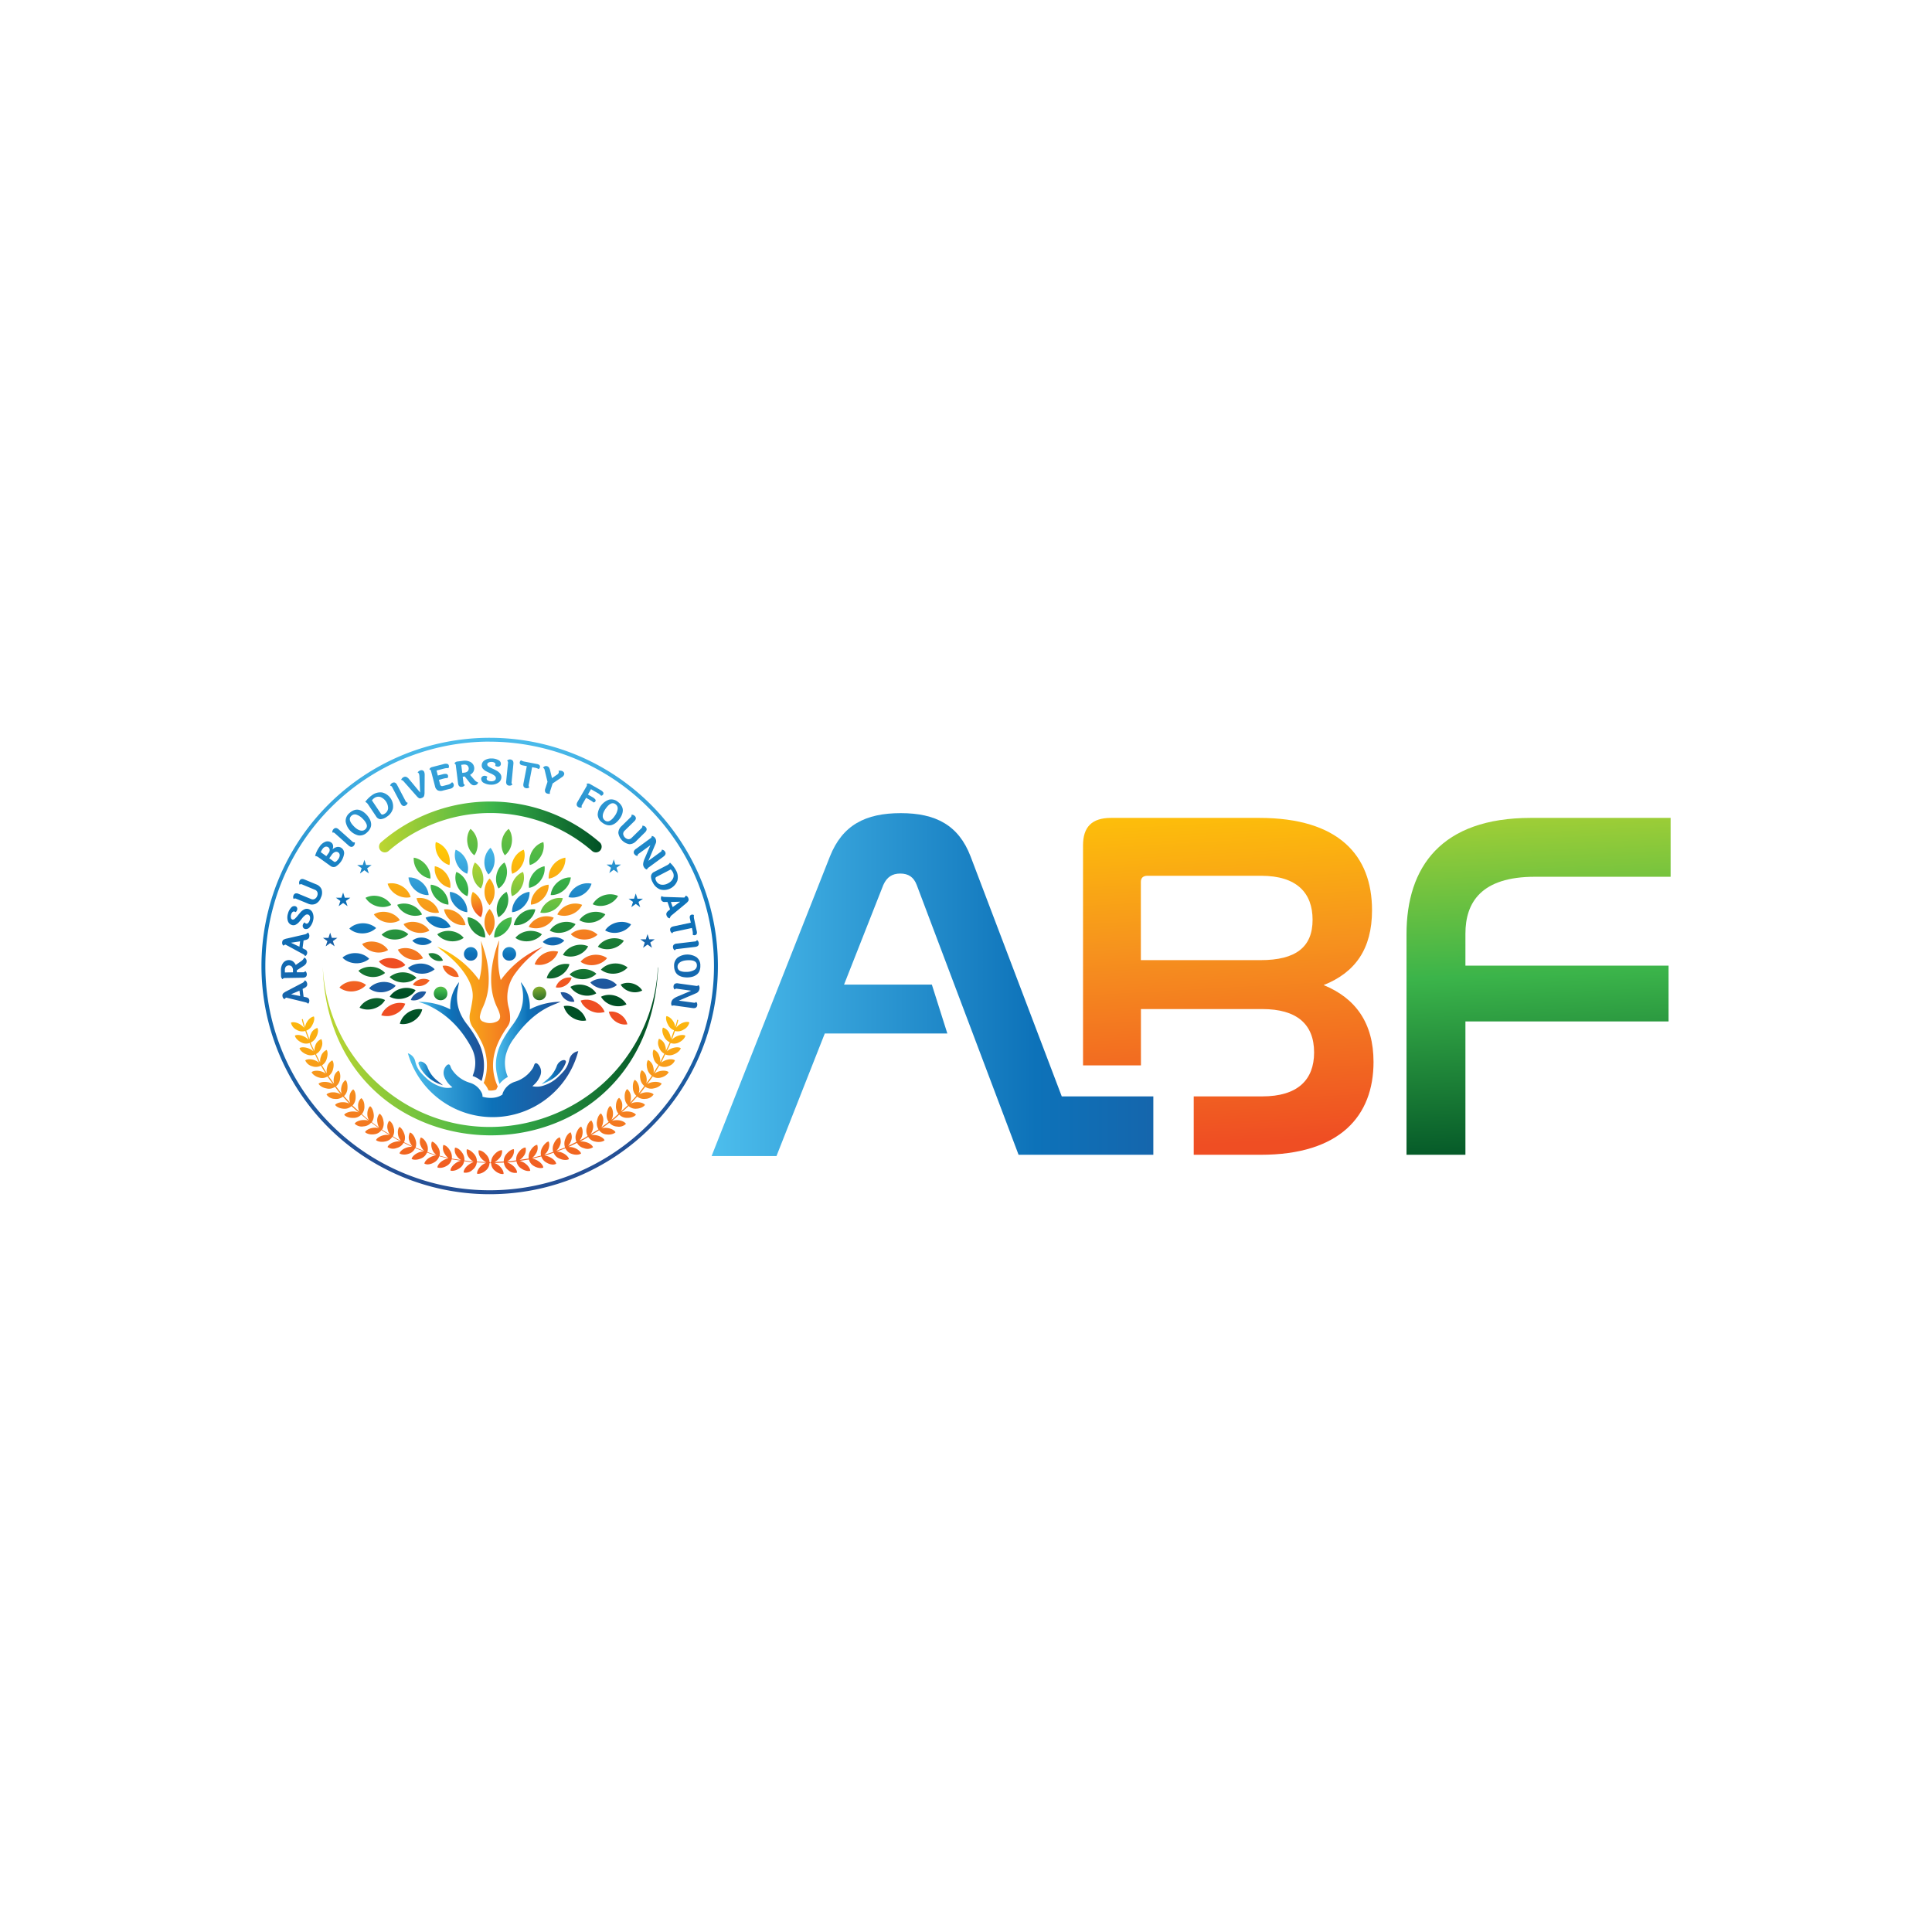 <svg xmlns="http://www.w3.org/2000/svg" xmlns:xlink="http://www.w3.org/1999/xlink" viewBox="0 0 1080 1080"><defs><style>.cls-1{isolation:isolate;}.cls-2{fill:url(#linear-gradient);}.cls-3{fill:url(#linear-gradient-2);}.cls-4{mix-blend-mode:lighten;fill:url(#linear-gradient-3);}.cls-5{fill:url(#linear-gradient-4);}.cls-6{fill:url(#linear-gradient-5);}.cls-7{fill:url(#linear-gradient-6);}.cls-8{fill:url(#linear-gradient-7);}.cls-9{fill:url(#linear-gradient-8);}.cls-10{fill:url(#linear-gradient-9);}.cls-11{fill:url(#linear-gradient-10);}.cls-12{fill:url(#linear-gradient-11);}.cls-13{fill:url(#linear-gradient-12);}.cls-14{fill:url(#linear-gradient-13);}.cls-15{fill:url(#linear-gradient-14);}.cls-16{fill:url(#linear-gradient-15);}.cls-17{fill:url(#linear-gradient-16);}.cls-18{fill:url(#linear-gradient-17);}.cls-19{fill:url(#linear-gradient-18);}.cls-20{fill:url(#linear-gradient-19);}.cls-21{fill:url(#linear-gradient-20);}.cls-22{fill:url(#linear-gradient-21);}.cls-23{fill:url(#linear-gradient-22);}.cls-24{fill:url(#linear-gradient-23);}.cls-25{fill:url(#linear-gradient-24);}.cls-26{fill:url(#linear-gradient-25);}.cls-27{fill:url(#linear-gradient-26);}.cls-28{fill:url(#linear-gradient-27);}.cls-29{fill:url(#linear-gradient-28);}.cls-30{fill:url(#linear-gradient-29);}.cls-31{fill:url(#linear-gradient-30);}.cls-32{fill:url(#linear-gradient-31);}.cls-33{fill:url(#linear-gradient-32);}.cls-34{fill:url(#linear-gradient-33);}.cls-35{fill:url(#linear-gradient-34);}.cls-36{fill:url(#linear-gradient-35);}.cls-37{fill:url(#linear-gradient-36);}.cls-38{fill:url(#linear-gradient-37);}.cls-39{fill:url(#linear-gradient-38);}.cls-40{fill:url(#linear-gradient-39);}.cls-41{fill:url(#linear-gradient-40);}.cls-42{fill:url(#linear-gradient-41);}.cls-43{fill:url(#linear-gradient-42);}.cls-44{fill:url(#linear-gradient-43);}.cls-45{fill:url(#linear-gradient-44);}.cls-46{fill:url(#linear-gradient-45);}.cls-47{fill:url(#linear-gradient-46);}.cls-48{fill:url(#linear-gradient-47);}.cls-49{fill:url(#linear-gradient-48);}.cls-50{fill:url(#linear-gradient-49);}.cls-51{fill:url(#linear-gradient-50);}.cls-52{fill:url(#linear-gradient-51);}.cls-53{fill:url(#linear-gradient-52);}.cls-54{fill:url(#linear-gradient-53);}.cls-55{fill:url(#linear-gradient-54);}.cls-56{fill:url(#linear-gradient-55);}.cls-57{fill:url(#linear-gradient-56);}.cls-58{fill:url(#linear-gradient-57);}.cls-59{fill:url(#linear-gradient-58);}.cls-60{fill:url(#linear-gradient-59);}.cls-61{fill:url(#linear-gradient-60);}.cls-62{fill:url(#linear-gradient-61);}.cls-63{fill:url(#linear-gradient-62);}.cls-64{fill:url(#linear-gradient-63);}.cls-65{fill:url(#linear-gradient-64);}.cls-66{fill:url(#linear-gradient-65);}.cls-67{fill:url(#linear-gradient-66);}.cls-68{fill:url(#linear-gradient-67);}.cls-69{fill:url(#linear-gradient-68);}.cls-70{fill:url(#linear-gradient-69);}.cls-71{fill:url(#linear-gradient-70);}.cls-72{fill:url(#linear-gradient-71);}.cls-73{fill:url(#linear-gradient-72);}.cls-74{fill:url(#linear-gradient-73);}.cls-75{fill:url(#linear-gradient-74);}.cls-76{fill:url(#linear-gradient-75);}.cls-77{fill:url(#linear-gradient-76);}.cls-78{fill:url(#linear-gradient-77);}.cls-79{fill:url(#linear-gradient-78);}.cls-80{fill:url(#linear-gradient-79);}.cls-81{fill:url(#linear-gradient-80);}.cls-82{fill:url(#linear-gradient-81);}.cls-83{fill:url(#linear-gradient-82);}.cls-84{fill:url(#linear-gradient-83);}.cls-85{fill:url(#linear-gradient-84);}.cls-86{fill:url(#linear-gradient-85);}.cls-87{fill:url(#linear-gradient-86);}.cls-88{fill:url(#linear-gradient-87);}.cls-89{fill:url(#linear-gradient-88);}.cls-90{fill:url(#linear-gradient-89);}.cls-91{fill:url(#linear-gradient-90);}.cls-92{fill:url(#linear-gradient-91);}.cls-93{fill:url(#linear-gradient-92);}.cls-94{fill:url(#linear-gradient-93);}.cls-95{fill:url(#linear-gradient-94);}.cls-96{fill:url(#linear-gradient-95);}.cls-97{fill:url(#linear-gradient-96);}.cls-98{fill:url(#linear-gradient-97);}.cls-99{fill:url(#linear-gradient-98);}.cls-100{fill:url(#linear-gradient-99);}.cls-101{fill:url(#linear-gradient-100);}.cls-102{fill:url(#linear-gradient-101);}.cls-103{fill:url(#linear-gradient-102);}.cls-104{fill:url(#linear-gradient-103);}.cls-105{fill:url(#linear-gradient-104);}.cls-106{fill:url(#linear-gradient-105);}.cls-107{fill:url(#linear-gradient-106);}.cls-108{fill:url(#linear-gradient-107);}.cls-109{fill:url(#linear-gradient-108);}.cls-110{fill:url(#linear-gradient-109);}.cls-111{fill:url(#linear-gradient-110);}.cls-112{fill:url(#linear-gradient-111);}.cls-113{fill:url(#linear-gradient-112);}.cls-114{fill:url(#linear-gradient-113);}.cls-115{fill:url(#linear-gradient-114);}.cls-116{fill:url(#linear-gradient-115);}.cls-117{fill:url(#linear-gradient-116);}.cls-118{fill:url(#linear-gradient-117);}.cls-119{fill:url(#linear-gradient-118);}.cls-120{fill:url(#linear-gradient-119);}.cls-121{fill:url(#linear-gradient-120);}.cls-122{fill:url(#linear-gradient-121);}.cls-123{fill:url(#linear-gradient-122);}.cls-124{fill:url(#linear-gradient-123);}.cls-125{fill:url(#linear-gradient-124);}.cls-126{fill:url(#linear-gradient-125);}.cls-127{fill:url(#linear-gradient-126);}.cls-128{fill:url(#linear-gradient-127);}.cls-129{fill:url(#linear-gradient-128);}.cls-130{fill:url(#linear-gradient-129);}.cls-131{fill:url(#linear-gradient-130);}.cls-132{fill:url(#linear-gradient-131);}.cls-133{fill:url(#linear-gradient-132);}.cls-134{fill:url(#linear-gradient-133);}.cls-135{fill:url(#linear-gradient-134);}.cls-136{fill:url(#linear-gradient-135);}</style><linearGradient id="linear-gradient" x1="679.75" y1="433.89" x2="691.04" y2="639.17" gradientUnits="userSpaceOnUse"><stop offset="0" stop-color="#ffca05"/><stop offset="0.46" stop-color="#f6921e"/><stop offset="1" stop-color="#ef4e23"/></linearGradient><linearGradient id="linear-gradient-2" x1="855.06" y1="429.77" x2="864.3" y2="654.93" gradientUnits="userSpaceOnUse"><stop offset="0" stop-color="#bed630"/><stop offset="0.51" stop-color="#3bb44a"/><stop offset="1" stop-color="#005025"/></linearGradient><linearGradient id="linear-gradient-3" x1="397.79" y1="550.39" x2="767.81" y2="550.39" gradientUnits="userSpaceOnUse"><stop offset="0" stop-color="#4dbeed"/><stop offset="0.49" stop-color="#0d72b9"/><stop offset="1" stop-color="#244f95"/></linearGradient><linearGradient id="linear-gradient-4" x1="165.74" y1="380.87" x2="165.22" y2="638.49" xlink:href="#linear-gradient-3"/><linearGradient id="linear-gradient-5" x1="164.62" y1="380.87" x2="164.1" y2="638.49" xlink:href="#linear-gradient-3"/><linearGradient id="linear-gradient-6" x1="165.62" y1="380.87" x2="165.11" y2="638.49" xlink:href="#linear-gradient-3"/><linearGradient id="linear-gradient-7" x1="168.18" y1="380.87" x2="167.66" y2="638.49" xlink:href="#linear-gradient-3"/><linearGradient id="linear-gradient-8" x1="172.2" y1="380.88" x2="171.69" y2="638.5" xlink:href="#linear-gradient-3"/><linearGradient id="linear-gradient-9" x1="184.47" y1="380.91" x2="183.96" y2="638.53" xlink:href="#linear-gradient-3"/><linearGradient id="linear-gradient-10" x1="192.25" y1="380.92" x2="191.74" y2="638.54" xlink:href="#linear-gradient-3"/><linearGradient id="linear-gradient-11" x1="200.5" y1="380.94" x2="199.99" y2="638.56" xlink:href="#linear-gradient-3"/><linearGradient id="linear-gradient-12" x1="212.14" y1="380.96" x2="211.62" y2="638.58" xlink:href="#linear-gradient-3"/><linearGradient id="linear-gradient-13" x1="223.14" y1="380.98" x2="222.62" y2="638.6" xlink:href="#linear-gradient-3"/><linearGradient id="linear-gradient-14" x1="230.92" y1="381" x2="230.41" y2="638.62" xlink:href="#linear-gradient-3"/><linearGradient id="linear-gradient-15" x1="246.99" y1="381.03" x2="246.48" y2="638.65" xlink:href="#linear-gradient-3"/><linearGradient id="linear-gradient-16" x1="260.75" y1="381.06" x2="260.24" y2="638.68" xlink:href="#linear-gradient-3"/><linearGradient id="linear-gradient-17" x1="274.67" y1="381.09" x2="274.16" y2="638.71" xlink:href="#linear-gradient-3"/><linearGradient id="linear-gradient-18" x1="285.07" y1="381.11" x2="284.56" y2="638.73" xlink:href="#linear-gradient-3"/><linearGradient id="linear-gradient-19" x1="296.28" y1="381.13" x2="295.77" y2="638.75" xlink:href="#linear-gradient-3"/><linearGradient id="linear-gradient-20" x1="309.58" y1="381.16" x2="309.07" y2="638.78" xlink:href="#linear-gradient-3"/><linearGradient id="linear-gradient-21" x1="329.95" y1="381.2" x2="329.43" y2="638.82" xlink:href="#linear-gradient-3"/><linearGradient id="linear-gradient-22" x1="341.27" y1="381.22" x2="340.75" y2="638.84" xlink:href="#linear-gradient-3"/><linearGradient id="linear-gradient-23" x1="353.72" y1="381.24" x2="353.21" y2="638.86" xlink:href="#linear-gradient-3"/><linearGradient id="linear-gradient-24" x1="363.34" y1="381.26" x2="362.83" y2="638.88" xlink:href="#linear-gradient-3"/><linearGradient id="linear-gradient-25" x1="371.64" y1="381.28" x2="371.13" y2="638.9" xlink:href="#linear-gradient-3"/><linearGradient id="linear-gradient-26" x1="377.39" y1="381.29" x2="376.87" y2="638.91" xlink:href="#linear-gradient-3"/><linearGradient id="linear-gradient-27" x1="382.37" y1="381.3" x2="381.86" y2="638.92" xlink:href="#linear-gradient-3"/><linearGradient id="linear-gradient-28" x1="383.69" y1="381.3" x2="383.18" y2="638.92" xlink:href="#linear-gradient-3"/><linearGradient id="linear-gradient-29" x1="384.46" y1="381.31" x2="383.95" y2="638.93" xlink:href="#linear-gradient-3"/><linearGradient id="linear-gradient-30" x1="383.45" y1="381.3" x2="382.93" y2="638.92" xlink:href="#linear-gradient-3"/><linearGradient id="linear-gradient-31" x1="329.7" y1="553.81" x2="329.7" y2="665.81" xlink:href="#linear-gradient"/><linearGradient id="linear-gradient-32" x1="218.39" y1="553.81" x2="218.39" y2="665.81" xlink:href="#linear-gradient"/><linearGradient id="linear-gradient-33" x1="233.91" y1="576.65" x2="270.55" y2="576.65" xlink:href="#linear-gradient-3"/><linearGradient id="linear-gradient-34" x1="244.38" y1="567.71" x2="303.52" y2="567.71" xlink:href="#linear-gradient"/><linearGradient id="linear-gradient-35" x1="277.22" y1="577.52" x2="313.4" y2="577.52" xlink:href="#linear-gradient-3"/><linearGradient id="linear-gradient-36" x1="285.36" y1="518.96" x2="284.01" y2="549.18" xlink:href="#linear-gradient-3"/><linearGradient id="linear-gradient-37" x1="247.08" y1="544.2" x2="245.73" y2="563.06" xlink:href="#linear-gradient-2"/><linearGradient id="linear-gradient-38" x1="263.81" y1="518" x2="262.46" y2="548.22" xlink:href="#linear-gradient-3"/><linearGradient id="linear-gradient-39" x1="300.42" y1="546.52" x2="302.54" y2="562.88" gradientUnits="userSpaceOnUse"><stop offset="0" stop-color="#bed630"/><stop offset="1" stop-color="#005025"/></linearGradient><linearGradient id="linear-gradient-40" x1="270.94" y1="471.34" x2="276.33" y2="558.52" xlink:href="#linear-gradient"/><linearGradient id="linear-gradient-41" x1="271.99" y1="471.28" x2="277.38" y2="558.45" xlink:href="#linear-gradient"/><linearGradient id="linear-gradient-42" x1="281.99" y1="478.98" x2="280.26" y2="556.15" xlink:href="#linear-gradient-2"/><linearGradient id="linear-gradient-43" x1="308.93" y1="479.58" x2="307.2" y2="556.75" xlink:href="#linear-gradient-2"/><linearGradient id="linear-gradient-44" x1="288.39" y1="467.86" x2="295.71" y2="566.01" xlink:href="#linear-gradient-3"/><linearGradient id="linear-gradient-45" x1="272.71" y1="416.18" x2="286.18" y2="563.59" xlink:href="#linear-gradient-2"/><linearGradient id="linear-gradient-46" x1="289.61" y1="479.15" x2="287.87" y2="556.32" xlink:href="#linear-gradient-2"/><linearGradient id="linear-gradient-47" x1="273.64" y1="416.09" x2="287.11" y2="563.5" xlink:href="#linear-gradient-2"/><linearGradient id="linear-gradient-48" x1="299.69" y1="469.56" x2="305.07" y2="556.74" xlink:href="#linear-gradient"/><linearGradient id="linear-gradient-49" x1="284.3" y1="415.12" x2="297.77" y2="562.53" xlink:href="#linear-gradient-2"/><linearGradient id="linear-gradient-50" x1="299.8" y1="469.56" x2="305.19" y2="556.73" xlink:href="#linear-gradient"/><linearGradient id="linear-gradient-51" x1="293.13" y1="414.31" x2="306.6" y2="561.72" xlink:href="#linear-gradient-2"/><linearGradient id="linear-gradient-52" x1="288.81" y1="470.24" x2="294.2" y2="557.41" xlink:href="#linear-gradient"/><linearGradient id="linear-gradient-53" x1="272.73" y1="469.03" x2="280.04" y2="567.17" xlink:href="#linear-gradient-3"/><linearGradient id="linear-gradient-54" x1="305.98" y1="413.13" x2="319.46" y2="560.55" xlink:href="#linear-gradient-2"/><linearGradient id="linear-gradient-55" x1="316" y1="468.56" x2="321.38" y2="555.73" xlink:href="#linear-gradient"/><linearGradient id="linear-gradient-56" x1="257.14" y1="417.6" x2="270.61" y2="565.01" xlink:href="#linear-gradient-2"/><linearGradient id="linear-gradient-57" x1="237.1" y1="473.43" x2="242.49" y2="560.61" xlink:href="#linear-gradient"/><linearGradient id="linear-gradient-58" x1="230.1" y1="473.87" x2="235.48" y2="561.04" xlink:href="#linear-gradient"/><linearGradient id="linear-gradient-59" x1="253.84" y1="470.43" x2="261.16" y2="568.58" xlink:href="#linear-gradient-3"/><linearGradient id="linear-gradient-60" x1="263.94" y1="495.33" x2="268.36" y2="512.65" xlink:href="#linear-gradient"/><linearGradient id="linear-gradient-61" x1="251.24" y1="418.14" x2="264.71" y2="565.55" xlink:href="#linear-gradient-2"/><linearGradient id="linear-gradient-62" x1="267.36" y1="478.65" x2="265.63" y2="555.82" xlink:href="#linear-gradient-2"/><linearGradient id="linear-gradient-63" x1="241.64" y1="471.34" x2="248.95" y2="569.49" xlink:href="#linear-gradient-3"/><linearGradient id="linear-gradient-64" x1="231.91" y1="472.07" x2="239.23" y2="570.21" xlink:href="#linear-gradient-3"/><linearGradient id="linear-gradient-65" x1="251.76" y1="472.53" x2="257.14" y2="559.7" xlink:href="#linear-gradient"/><linearGradient id="linear-gradient-66" x1="242.29" y1="418.96" x2="255.76" y2="566.37" xlink:href="#linear-gradient-2"/><linearGradient id="linear-gradient-67" x1="238.38" y1="419.31" x2="251.86" y2="566.73" xlink:href="#linear-gradient-2"/><linearGradient id="linear-gradient-68" x1="246.32" y1="472.86" x2="251.7" y2="560.04" xlink:href="#linear-gradient"/><linearGradient id="linear-gradient-69" x1="257.08" y1="470.19" x2="264.4" y2="568.34" xlink:href="#linear-gradient-3"/><linearGradient id="linear-gradient-70" x1="232.21" y1="472.04" x2="239.53" y2="570.19" xlink:href="#linear-gradient-3"/><linearGradient id="linear-gradient-71" x1="220.99" y1="420.9" x2="234.46" y2="568.32" xlink:href="#linear-gradient-2"/><linearGradient id="linear-gradient-72" x1="221.7" y1="474.38" x2="227.09" y2="561.56" xlink:href="#linear-gradient"/><linearGradient id="linear-gradient-73" x1="229.99" y1="420.08" x2="243.46" y2="567.49" xlink:href="#linear-gradient-2"/><linearGradient id="linear-gradient-74" x1="247.12" y1="472.81" x2="252.51" y2="559.99" xlink:href="#linear-gradient"/><linearGradient id="linear-gradient-75" x1="259.19" y1="417.41" x2="272.66" y2="564.82" xlink:href="#linear-gradient-2"/><linearGradient id="linear-gradient-76" x1="213.9" y1="474.87" x2="219.29" y2="562.04" xlink:href="#linear-gradient"/><linearGradient id="linear-gradient-77" x1="211.6" y1="421.76" x2="225.07" y2="569.17" xlink:href="#linear-gradient-2"/><linearGradient id="linear-gradient-78" x1="204.07" y1="422.45" x2="217.54" y2="569.86" xlink:href="#linear-gradient-2"/><linearGradient id="linear-gradient-79" x1="304.9" y1="413.23" x2="318.37" y2="560.65" xlink:href="#linear-gradient-2"/><linearGradient id="linear-gradient-80" x1="304.99" y1="466.62" x2="312.3" y2="564.77" xlink:href="#linear-gradient-3"/><linearGradient id="linear-gradient-81" x1="285.63" y1="414.99" x2="299.11" y2="562.41" xlink:href="#linear-gradient-2"/><linearGradient id="linear-gradient-82" x1="321.8" y1="465.37" x2="329.12" y2="563.52" xlink:href="#linear-gradient-3"/><linearGradient id="linear-gradient-83" x1="310.4" y1="468.9" x2="315.78" y2="556.08" xlink:href="#linear-gradient"/><linearGradient id="linear-gradient-84" x1="294.21" y1="414.21" x2="307.68" y2="561.62" xlink:href="#linear-gradient-2"/><linearGradient id="linear-gradient-85" x1="278.26" y1="415.67" x2="291.73" y2="563.08" xlink:href="#linear-gradient-2"/><linearGradient id="linear-gradient-86" x1="321.88" y1="411.68" x2="335.35" y2="559.1" xlink:href="#linear-gradient-2"/><linearGradient id="linear-gradient-87" x1="323.2" y1="468.11" x2="328.59" y2="555.29" xlink:href="#linear-gradient"/><linearGradient id="linear-gradient-88" x1="313.19" y1="412.48" x2="326.67" y2="559.89" xlink:href="#linear-gradient-2"/><linearGradient id="linear-gradient-89" x1="301.3" y1="469.46" x2="306.68" y2="556.64" xlink:href="#linear-gradient"/><linearGradient id="linear-gradient-90" x1="310.86" y1="412.69" x2="324.33" y2="560.1" xlink:href="#linear-gradient-2"/><linearGradient id="linear-gradient-91" x1="300.14" y1="413.67" x2="313.61" y2="561.08" xlink:href="#linear-gradient-2"/><linearGradient id="linear-gradient-92" x1="310.15" y1="468.92" x2="315.54" y2="556.09" xlink:href="#linear-gradient"/><linearGradient id="linear-gradient-93" x1="327.36" y1="480" x2="325.63" y2="557.17" xlink:href="#linear-gradient-2"/><linearGradient id="linear-gradient-94" x1="327.71" y1="467.83" x2="333.09" y2="555.01" xlink:href="#linear-gradient"/><linearGradient id="linear-gradient-95" x1="331.07" y1="464.68" x2="338.38" y2="562.83" xlink:href="#linear-gradient-3"/><linearGradient id="linear-gradient-96" x1="325.46" y1="467.97" x2="330.85" y2="555.15" xlink:href="#linear-gradient"/><linearGradient id="linear-gradient-97" x1="307.37" y1="413.01" x2="320.84" y2="560.42" xlink:href="#linear-gradient-2"/><linearGradient id="linear-gradient-98" x1="329.53" y1="410.98" x2="343" y2="558.4" xlink:href="#linear-gradient-2"/><linearGradient id="linear-gradient-99" x1="331.45" y1="410.81" x2="344.92" y2="558.22" xlink:href="#linear-gradient-2"/><linearGradient id="linear-gradient-100" x1="330.79" y1="410.87" x2="344.26" y2="558.28" xlink:href="#linear-gradient-2"/><linearGradient id="linear-gradient-101" x1="341.45" y1="463.91" x2="348.76" y2="562.05" xlink:href="#linear-gradient-3"/><linearGradient id="linear-gradient-102" x1="329.96" y1="410.94" x2="343.43" y2="558.36" xlink:href="#linear-gradient-2"/><linearGradient id="linear-gradient-103" x1="199.48" y1="474.48" x2="206.79" y2="572.63" xlink:href="#linear-gradient-3"/><linearGradient id="linear-gradient-104" x1="339.2" y1="467.12" x2="344.59" y2="554.3" xlink:href="#linear-gradient"/><linearGradient id="linear-gradient-105" x1="340.01" y1="410.03" x2="353.48" y2="557.44" xlink:href="#linear-gradient-2"/><linearGradient id="linear-gradient-106" x1="310.46" y1="466.21" x2="317.77" y2="564.36" xlink:href="#linear-gradient-3"/><linearGradient id="linear-gradient-107" x1="247.6" y1="472.78" x2="252.99" y2="559.96" xlink:href="#linear-gradient"/><linearGradient id="linear-gradient-108" x1="226.83" y1="477.74" x2="225.1" y2="554.91" xlink:href="#linear-gradient-2"/><linearGradient id="linear-gradient-109" x1="230.84" y1="473.82" x2="236.22" y2="561" xlink:href="#linear-gradient"/><linearGradient id="linear-gradient-110" x1="227.65" y1="472.38" x2="234.97" y2="570.53" xlink:href="#linear-gradient-3"/><linearGradient id="linear-gradient-111" x1="230.33" y1="472.18" x2="237.65" y2="570.33" xlink:href="#linear-gradient-3"/><linearGradient id="linear-gradient-112" x1="233.01" y1="419.8" x2="246.49" y2="567.22" xlink:href="#linear-gradient-2"/><linearGradient id="linear-gradient-113" x1="225.8" y1="474.13" x2="231.19" y2="561.31" xlink:href="#linear-gradient"/><linearGradient id="linear-gradient-114" x1="213.85" y1="421.55" x2="227.32" y2="568.97" xlink:href="#linear-gradient-2"/><linearGradient id="linear-gradient-115" x1="211.61" y1="508.71" x2="216.03" y2="526.03" xlink:href="#linear-gradient"/><linearGradient id="linear-gradient-116" x1="207.94" y1="473.85" x2="215.25" y2="572" xlink:href="#linear-gradient-3"/><linearGradient id="linear-gradient-117" x1="192.55" y1="476.19" x2="197.94" y2="563.36" xlink:href="#linear-gradient"/><linearGradient id="linear-gradient-118" x1="194.38" y1="474.86" x2="201.69" y2="573.01" xlink:href="#linear-gradient-3"/><linearGradient id="linear-gradient-119" x1="214.34" y1="474.84" x2="219.73" y2="562.02" xlink:href="#linear-gradient"/><linearGradient id="linear-gradient-120" x1="216.36" y1="421.32" x2="229.83" y2="568.74" xlink:href="#linear-gradient-2"/><linearGradient id="linear-gradient-121" x1="195.49" y1="423.23" x2="208.96" y2="570.65" xlink:href="#linear-gradient-2"/><linearGradient id="linear-gradient-122" x1="196.81" y1="423.11" x2="210.28" y2="570.53" xlink:href="#linear-gradient-2"/><linearGradient id="linear-gradient-123" x1="206.38" y1="475.33" x2="211.77" y2="562.51" xlink:href="#linear-gradient"/><linearGradient id="linear-gradient-124" x1="227.95" y1="606.01" x2="323.22" y2="606.01" xlink:href="#linear-gradient-3"/><linearGradient id="linear-gradient-125" x1="302.9" y1="599.28" x2="316.35" y2="599.28" xlink:href="#linear-gradient-3"/><linearGradient id="linear-gradient-126" x1="233.91" y1="600.02" x2="247.5" y2="600.02" xlink:href="#linear-gradient-3"/><linearGradient id="linear-gradient-127" x1="211.89" y1="462.28" x2="336.32" y2="462.28" xlink:href="#linear-gradient-2"/><linearGradient id="linear-gradient-128" x1="180.45" y1="587.59" x2="367.87" y2="587.59" xlink:href="#linear-gradient-2"/><linearGradient id="linear-gradient-129" x1="204.88" y1="448.57" x2="201.29" y2="556.34" xlink:href="#linear-gradient-3"/><linearGradient id="linear-gradient-130" x1="193.59" y1="448.2" x2="190" y2="555.97" xlink:href="#linear-gradient-3"/><linearGradient id="linear-gradient-131" x1="187.1" y1="447.98" x2="183.51" y2="555.75" xlink:href="#linear-gradient-3"/><linearGradient id="linear-gradient-132" x1="344.09" y1="453.21" x2="340.49" y2="560.98" xlink:href="#linear-gradient-3"/><linearGradient id="linear-gradient-133" x1="357.01" y1="453.64" x2="353.42" y2="561.41" xlink:href="#linear-gradient-3"/><linearGradient id="linear-gradient-134" x1="364.34" y1="453.89" x2="360.75" y2="561.66" xlink:href="#linear-gradient-3"/><linearGradient id="linear-gradient-135" x1="269.51" y1="409.35" x2="277.21" y2="647.98" xlink:href="#linear-gradient-3"/></defs><g class="cls-1"><g id="Layer_1" data-name="Layer 1"><path class="cls-2" d="M739.91,550.67c17.58-7,27.06-20.09,27.06-41.84,0-30.7-18.69-51.62-63.05-51.62H621.05c-10.6,0-15.63,5-15.63,15.34v123h32.37V564.07h67.8c19.25,0,29,8.36,29,24.26,0,15.35-9.21,24.56-29,24.56H667.3v32.64h37.45c44.36,0,63.06-21.76,63.06-51.89C767.81,571.87,757.76,557.93,739.91,550.67Zm-35.16-13.95h-67v-43.8c0-2.23,1.4-3.36,3.63-3.36H705c20.09,0,28.74,9.77,28.74,24.56C733.77,529.47,724.28,536.72,704.75,536.72Z"/><path class="cls-3" d="M858,490.12h75.89V457.21H855.73c-50,0-69.48,27.34-69.48,65V645.53h32.93V571H932.73V539.79H819.18V521.93C819.18,504.36,828.11,490.12,858,490.12Z"/><path class="cls-4" d="M644.72,612.89H593.53L542.59,478.83c-6.7-17.58-19.53-24.28-39.06-24.28-19.8,0-32.64,6.7-39.62,24.28l-66.12,167.4h36.27l27-68.5h68.51l-8.66-27.34H471.83l21.94-55.67c2-4.45,5-6.4,9.49-6.4s7.52,1.95,9.2,6.4l44.61,118.17,12.32,32.64h75.33Z"/><path class="cls-5" d="M171.26,548.69a2.83,2.83,0,0,1,.46,1.26,2,2,0,0,1-.22,1.27,3.12,3.12,0,0,1-1.22,1l-1.12.61.55,4.34,1.41.31c1.08.23,1.67.76,1.78,1.62a2.52,2.52,0,0,1-.13,1.19,1.41,1.41,0,0,1-.6.81,1.3,1.3,0,0,0-.52-.49,5.87,5.87,0,0,0-1.05-.36L160,557.67a2.69,2.69,0,0,0-.94.88,2,2,0,0,1-1.15-1.72,1.74,1.74,0,0,1,.34-1.46,6.49,6.49,0,0,1,1.73-1.18l8.83-4.62a3,3,0,0,0,1.59-1.55A1.82,1.82,0,0,1,171.26,548.69Zm-3.47,8.11-.38-3-4.74,2Z"/><path class="cls-6" d="M170.08,535.28a2.21,2.21,0,0,1,1.33,2.07,2.64,2.64,0,0,1-.37,1.38,4.87,4.87,0,0,1-1.5,1.35l-3.61,2.3v1.14l3.36,0a1.42,1.42,0,0,0,1.36-.66,2.28,2.28,0,0,1,.86,1.76c0,1.26-.73,1.9-2.26,1.93l-9.95.16a1.38,1.38,0,0,0-1.32.68,2.29,2.29,0,0,1-.88-1.77l-.05-3.2a6.84,6.84,0,0,1,1.11-4,4,4,0,0,1,5.6-1,5,5,0,0,1,1.55,2l3.34-2.33A5,5,0,0,0,170.08,535.28Zm-10.83,8.33,4.53-.07,0-1.1a3.14,3.14,0,0,0-.62-2.06,2.33,2.33,0,0,0-3.36,0,3.2,3.2,0,0,0-.55,2.08Z"/><path class="cls-7" d="M172.77,522.22a2.63,2.63,0,0,1,.13,1.33,1.94,1.94,0,0,1-.53,1.18,3.22,3.22,0,0,1-1.44.69l-1.24.31-.56,4.34,1.28.65a1.93,1.93,0,0,1,1.32,2,2.61,2.61,0,0,1-.43,1.13,1.4,1.4,0,0,1-.79.62,1.26,1.26,0,0,0-.38-.6,5.16,5.16,0,0,0-.92-.61l-9.63-5.23a2.62,2.62,0,0,0-1.13.62,2.08,2.08,0,0,1-.69-2,1.78,1.78,0,0,1,.7-1.33,6.65,6.65,0,0,1,2-.7l9.7-2.24a3,3,0,0,0,1.94-1.1A1.76,1.76,0,0,1,172.77,522.22Zm-5.4,7,.39-3-5.1.77Z"/><path class="cls-8" d="M165,506.55a1.51,1.51,0,0,1,1,.73,1.73,1.73,0,0,1,.11,1.32,2.58,2.58,0,0,1-.87,1.31,1.76,1.76,0,0,0-.74-.36,1.1,1.1,0,0,0-1,.33,2.84,2.84,0,0,0-.79,1.47,3.49,3.49,0,0,0-.07,1.77,1.16,1.16,0,0,0,.83.91,1.52,1.52,0,0,0,1.37-.48,14,14,0,0,0,1.53-1.65c.53-.67,1.09-1.33,1.67-2a6.44,6.44,0,0,1,2-1.52,3.25,3.25,0,0,1,2.3-.24,3.61,3.61,0,0,1,2.52,2.37,6.7,6.7,0,0,1,.13,4.17,8.25,8.25,0,0,1-1.87,3.61,2.58,2.58,0,0,1-2.61,1,1.6,1.6,0,0,1-1.1-.88,2,2,0,0,1-.12-1.45,2.49,2.49,0,0,1,1-1.36,1.35,1.35,0,0,0,.87.7,1.14,1.14,0,0,0,1.15-.42,3.76,3.76,0,0,0,.88-1.72,3.19,3.19,0,0,0,0-1.94,1.51,1.51,0,0,0-1.06-1,1.78,1.78,0,0,0-1.59.43,9.22,9.22,0,0,0-1.61,1.63c-.52.67-1.06,1.33-1.62,2a6.89,6.89,0,0,1-1.88,1.56,2.77,2.77,0,0,1-2.11.29,3.37,3.37,0,0,1-2.39-2.27,6.72,6.72,0,0,1,0-4,7.56,7.56,0,0,1,1.74-3.41A2.36,2.36,0,0,1,165,506.55Z"/><path class="cls-9" d="M172.25,505.16l-6.62-2.73a1.36,1.36,0,0,0-1.48.09,2.26,2.26,0,0,1-.1-1.93,1.82,1.82,0,0,1,1.08-1.15,2.66,2.66,0,0,1,1.77.23l6.92,2.86a2.37,2.37,0,0,0,2.08,0,3.05,3.05,0,0,0,1.38-1.61,3,3,0,0,0,.16-2.12,2.36,2.36,0,0,0-1.49-1.45l-7-2.91a1.37,1.37,0,0,0-1.49.1,2.29,2.29,0,0,1-.08-2c.48-1.18,1.43-1.48,2.83-.9l6.51,2.7a5.15,5.15,0,0,1,3.05,2.82,6.12,6.12,0,0,1-.39,4.59,6,6,0,0,1-3,3.51A5.15,5.15,0,0,1,172.25,505.16Z"/><path class="cls-10" d="M185.18,471a2.51,2.51,0,0,1,1,1.66,3.69,3.69,0,0,1-.35,2.22,5.31,5.31,0,0,1,2.31-1.35,3.33,3.33,0,0,1,1.41-.07,3.19,3.19,0,0,1,1.4.59,3.51,3.51,0,0,1,1.41,3.15,10.16,10.16,0,0,1-4.8,7.27,2.92,2.92,0,0,1-2.93-.48l-6.5-4.68a3.85,3.85,0,0,0-2-.82,16.42,16.42,0,0,1,2.48-5.16,6.85,6.85,0,0,1,3.41-2.83A3.45,3.45,0,0,1,185.18,471Zm-1.49,5.83a2.66,2.66,0,0,0,.6-1.8,1.93,1.93,0,0,0-2.39-1.71,3,3,0,0,0-1.58,1.22,7.73,7.73,0,0,0-1,1.83l3.09,2.22,1.25-1.7Zm3,4.83c.62.44,1.41,0,2.36-1.33a3.87,3.87,0,0,0,.86-2.21,1.87,1.87,0,0,0-.8-1.6,1.91,1.91,0,0,0-1.78-.26,4,4,0,0,0-1.84,1.51l-1.43,2Z"/><path class="cls-11" d="M189.35,463.64l7.56,6.75a1.4,1.4,0,0,0,1.43.46,2.26,2.26,0,0,1-.53,1.85,1.79,1.79,0,0,1-1.4.72,2.71,2.71,0,0,1-1.6-.81l-7.58-6.77a1.37,1.37,0,0,0-1.42-.41,2.21,2.21,0,0,1,.55-1.86C187.22,462.61,188.22,462.63,189.35,463.64Z"/><path class="cls-12" d="M200.51,452.68a7.14,7.14,0,0,1,2.35,1,11.74,11.74,0,0,1,3.84,4.24,7,7,0,0,1,.75,2.45,4.68,4.68,0,0,1-.42,2.52,7.14,7.14,0,0,1-1.8,2.39,5.71,5.71,0,0,1-4.92,1.71,9.52,9.52,0,0,1-7.09-7.82,5.73,5.73,0,0,1,2.19-4.72,7.31,7.31,0,0,1,2.57-1.57A4.89,4.89,0,0,1,200.51,452.68Zm3.68,10.93a2.43,2.43,0,0,0,.76-2.72,7.55,7.55,0,0,0-1.65-2.62c-.18-.2-.37-.41-.58-.62a8.77,8.77,0,0,0-3.38-2.23,2.79,2.79,0,0,0-2.9.62c-1.45,1.32-1.14,3.11.93,5.39q2.59,2.88,4.88,2.92A2.69,2.69,0,0,0,204.19,463.61Z"/><path class="cls-13" d="M210.26,456.38l-4.46-6.65a3.81,3.81,0,0,0-1.62-1.47,15.79,15.79,0,0,1,3.91-3.84,7.68,7.68,0,0,1,5.57-1.42,8,8,0,0,1,6,8.93,7.62,7.62,0,0,1-3.42,4.62,6.55,6.55,0,0,1-3.52,1.38A3,3,0,0,1,210.26,456.38Zm2.66-1.52c.44.66,1.19.63,2.26-.08a3.84,3.84,0,0,0,1.77-2.91,6.83,6.83,0,0,0-4.26-6.33,3.89,3.89,0,0,0-3.46.58,5.05,5.05,0,0,0-1.31,1.3Z"/><path class="cls-14" d="M222,438.8l4.72,9c.32.61.71.92,1.18.92a2.26,2.26,0,0,1-1.15,1.55,1.79,1.79,0,0,1-1.56.18A2.65,2.65,0,0,1,224,449.1l-4.73-9a1.35,1.35,0,0,0-1.18-.88,2.19,2.19,0,0,1,1.17-1.55C220.4,437.08,221.32,437.45,222,438.8Z"/><path class="cls-15" d="M233.44,431.82a3,3,0,0,1,1.37-1.1,1.88,1.88,0,0,1,1.44-.08,1.54,1.54,0,0,1,.89.91,4.11,4.11,0,0,1,.26,1.56l-.08,9.72a6.66,6.66,0,0,1-.29,2.23,2.09,2.09,0,0,1-1.25,1,3.72,3.72,0,0,1-.87.25,1.33,1.33,0,0,1-.74-.18,3.63,3.63,0,0,1-.68-.5c-.19-.19-.48-.5-.87-.94l-6.92-7.83a2.36,2.36,0,0,0-1.46-.89,2.7,2.7,0,0,1,1.51-1.62,1.87,1.87,0,0,1,1.39-.06,4.06,4.06,0,0,1,1.49,1.22l6.23,7.5-.39-8.81a5.91,5.91,0,0,0-.28-1.69A1.27,1.27,0,0,0,233.44,431.82Z"/><path class="cls-16" d="M247.51,439.39l3-.77a4.08,4.08,0,0,0,2.17-1.35,1.81,1.81,0,0,1,.68,2.64,2.87,2.87,0,0,1-1.67,1l-4.06,1a4,4,0,0,1-2.94-.1,3.43,3.43,0,0,1-1.53-2.32L241,431.18a1.35,1.35,0,0,0-1-1.12,2.18,2.18,0,0,1,1.49-1.26l6.25-1.6A4.32,4.32,0,0,1,250,427a1.27,1.27,0,0,1,.92,1,1.62,1.62,0,0,1-.27,1.4,6.79,6.79,0,0,0-2.45.25l-4.17,1.07.72,2.81,2.58-.67a5.19,5.19,0,0,1,2.2-.22,1.14,1.14,0,0,1,.9.91,1.52,1.52,0,0,1-.28,1.38,8.76,8.76,0,0,0-2.41.38l-2.38.61.62,2.43C246.24,439.25,246.74,439.59,247.51,439.39Z"/><path class="cls-17" d="M267.29,437.42a2.17,2.17,0,0,1-1.91,1.54,2.42,2.42,0,0,1-1.41-.21,4.71,4.71,0,0,1-1.51-1.35l-2.67-3.34-1.13.14.41,3.33a1.39,1.39,0,0,0,.81,1.28,2.31,2.31,0,0,1-1.66,1.05c-1.26.15-2-.53-2.17-2.05L254.82,428a1.37,1.37,0,0,0-.81-1.25,2.22,2.22,0,0,1,1.65-1.06l3.19-.39a6.77,6.77,0,0,1,4.13.66,4,4,0,0,1,1.63,5.46,5,5,0,0,1-1.83,1.75l2.68,3.07A4.78,4.78,0,0,0,267.29,437.42Zm-9.44-9.87.56,4.5,1.09-.13a3.25,3.25,0,0,0,2-.84,2.34,2.34,0,0,0-.42-3.34,3.18,3.18,0,0,0-2.12-.33Z"/><path class="cls-18" d="M280,427a1.46,1.46,0,0,1-.47,1.14,1.7,1.7,0,0,1-1.25.42,2.53,2.53,0,0,1-1.48-.53,1.79,1.79,0,0,0,.17-.8,1.07,1.07,0,0,0-.56-.88,2.78,2.78,0,0,0-1.61-.42,3.51,3.51,0,0,0-1.74.36,1.17,1.17,0,0,0-.69,1,1.5,1.5,0,0,0,.8,1.21,13.07,13.07,0,0,0,2,1.1c.78.35,1.55.73,2.32,1.14a6.7,6.7,0,0,1,2,1.6,3.3,3.3,0,0,1,.78,2.18,3.61,3.61,0,0,1-1.7,3,6.64,6.64,0,0,1-4,1.12,8.22,8.22,0,0,1-4-.94,2.58,2.58,0,0,1-1.58-2.29,1.6,1.6,0,0,1,.59-1.29,2.06,2.06,0,0,1,1.38-.46,2.51,2.51,0,0,1,1.56.64,1.37,1.37,0,0,0-.48,1,1.14,1.14,0,0,0,.69,1,3.7,3.7,0,0,0,1.88.44,3.23,3.23,0,0,0,1.88-.45,1.49,1.49,0,0,0,.71-1.27,1.8,1.8,0,0,0-.8-1.45,9.57,9.57,0,0,0-2-1.16c-.77-.35-1.54-.71-2.32-1.1a6.71,6.71,0,0,1-2-1.45,2.76,2.76,0,0,1-.79-2,3.33,3.33,0,0,1,1.63-2.87,6.8,6.8,0,0,1,3.9-1,7.75,7.75,0,0,1,3.73.87A2.35,2.35,0,0,1,280,427Z"/><path class="cls-19" d="M287,427l-1,10.09a1.39,1.39,0,0,0,.48,1.42,2.25,2.25,0,0,1-1.81.66,1.82,1.82,0,0,1-1.41-.7,2.69,2.69,0,0,1-.29-1.78l1-10.1a1.35,1.35,0,0,0-.5-1.39,2.2,2.2,0,0,1,1.83-.66C286.56,424.71,287.13,425.53,287,427Z"/><path class="cls-20" d="M293.42,425.79l6.86,1.32c1.21.24,1.73.84,1.54,1.81a1.88,1.88,0,0,1-.69,1,5.85,5.85,0,0,0-2.17-.77l-1.5-.29-1.88,9.78a1.39,1.39,0,0,0,.37,1.47,2.3,2.3,0,0,1-1.9.48c-1.24-.24-1.72-1.11-1.43-2.61l1.87-9.69-2.39-.46c-1.22-.23-1.73-.84-1.54-1.81a1.8,1.8,0,0,1,.68-1A5.91,5.91,0,0,0,293.42,425.79Z"/><path class="cls-21" d="M307.4,443.73a3.75,3.75,0,0,1-1.58-.16,1.6,1.6,0,0,1-1.07-.95,2.69,2.69,0,0,1,.07-1.78l1.24-3.8-1.62-6.68a1.54,1.54,0,0,0-.88-1.16,1.93,1.93,0,0,1,2.33-.87,1.83,1.83,0,0,1,1.06.83,6.34,6.34,0,0,1,.61,1.67l1,4.15,2.91-2a2,2,0,0,0,.85-1,1.45,1.45,0,0,0-.12-1.14,4.14,4.14,0,0,1,1.81.09,2.15,2.15,0,0,1,1.16.82,1.43,1.43,0,0,1,.15,1.31,2.74,2.74,0,0,1-1.18,1.36l-5.21,3.53-1.34,4.13A3.53,3.53,0,0,0,307.4,443.73Z"/><path class="cls-22" d="M329.78,438.24l5.79,3.33a4.32,4.32,0,0,1,1.6,1.32,1.16,1.16,0,0,1,0,1.19,1.59,1.59,0,0,1-1.15.76,6.69,6.69,0,0,0-1.93-1.53l-3.73-2.15-1.7,3,2.31,1.33a6,6,0,0,1,1.76,1.34,1,1,0,0,1,.1,1.12,1.25,1.25,0,0,1-1.07.62,10.64,10.64,0,0,0-2-1.38l-2.12-1.22-2.22,3.87a1.39,1.39,0,0,0-.15,1.49,2.2,2.2,0,0,1-1.94-.15c-1.09-.63-1.26-1.61-.5-2.94l5-8.62a1.37,1.37,0,0,0,.1-1.48A2.2,2.2,0,0,1,329.78,438.24Z"/><path class="cls-23" d="M348.16,453a7.18,7.18,0,0,1-.53,2.49,10.56,10.56,0,0,1-1.46,2.48,10.73,10.73,0,0,1-2,2.06,7.32,7.32,0,0,1-2.27,1.17,4.89,4.89,0,0,1-2.55,0,7.29,7.29,0,0,1-2.68-1.35,5.72,5.72,0,0,1-2.56-4.54A9.53,9.53,0,0,1,340.5,447a5.71,5.71,0,0,1,5,1.32,7.2,7.2,0,0,1,2,2.24A4.78,4.78,0,0,1,348.16,453Zm-10.09,5.57a2.43,2.43,0,0,0,2.81.27,7.67,7.67,0,0,0,2.29-2.09l.5-.69a8.59,8.59,0,0,0,1.59-3.72,2.78,2.78,0,0,0-1.13-2.74q-2.33-1.79-5.14,1.87-2.36,3.07-2,5.33A2.69,2.69,0,0,0,338.07,458.55Z"/><path class="cls-24" d="M347.4,461.84l5.12-5a1.36,1.36,0,0,0,.49-1.4,2.21,2.21,0,0,1,1.81.67,1.78,1.78,0,0,1,.64,1.44,2.65,2.65,0,0,1-.9,1.54l-5.35,5.24a2.39,2.39,0,0,0-.84,1.91,3.44,3.44,0,0,0,2.83,2.88,2.42,2.42,0,0,0,1.92-.8l5.43-5.33a1.37,1.37,0,0,0,.49-1.4,2.28,2.28,0,0,1,1.84.69c.89.91.79,1.89-.29,3l-5,4.93a5.21,5.21,0,0,1-3.79,1.7,7.59,7.59,0,0,1-6.14-6.27A5.2,5.2,0,0,1,347.4,461.84Z"/><path class="cls-25" d="M355.42,474.6l8.2-6a1.35,1.35,0,0,0,.7-1.3,2.58,2.58,0,0,1,1.9,1.19,3.08,3.08,0,0,1,.23,3.21l-4,9.51,6.77-4.94a1.35,1.35,0,0,0,.7-1.3,2.22,2.22,0,0,1,1.71.93c.76,1,.52,2-.7,2.91l-8.19,6a2.84,2.84,0,0,0-1.11,1.26,2.45,2.45,0,0,1-1.48-1.07,3.12,3.12,0,0,1-.63-2,9,9,0,0,1,.78-2.88l3.25-7.63-6.41,4.67a1.43,1.43,0,0,0-.75,1.31,2.24,2.24,0,0,1-1.69-.91,1.78,1.78,0,0,1-.41-1.52A2.7,2.7,0,0,1,355.42,474.6Z"/><path class="cls-26" d="M365.76,487.36l7.11-3.69a3.76,3.76,0,0,0,1.64-1.45,15.79,15.79,0,0,1,3.38,4.32,7.6,7.6,0,0,1,.78,5.7,8,8,0,0,1-9.54,5,7.66,7.66,0,0,1-4.21-3.92,6.48,6.48,0,0,1-1-3.65A3,3,0,0,1,365.76,487.36Zm1.22,2.81q-1.07.56-.18,2.25a3.81,3.81,0,0,0,2.7,2.09,5.84,5.84,0,0,0,3.91-.72,5.91,5.91,0,0,0,2.85-2.8,3.87,3.87,0,0,0-.19-3.51,5.28,5.28,0,0,0-1.14-1.45Z"/><path class="cls-27" d="M373.34,512.87a2.66,2.66,0,0,1-.72-1.13,1.87,1.87,0,0,1-.05-1.29,3.18,3.18,0,0,1,1-1.27l1-.83-1.45-4.14h-1.44a1.93,1.93,0,0,1-2.08-1.21,2.45,2.45,0,0,1-.12-1.2,1.42,1.42,0,0,1,.42-.92,1.23,1.23,0,0,0,.61.37,5.11,5.11,0,0,0,1.1.14l10.95.35a2.56,2.56,0,0,0,.73-1.06,2,2,0,0,1,1.49,1.44,1.72,1.72,0,0,1,0,1.5,6.82,6.82,0,0,1-1.45,1.52l-7.68,6.36a3,3,0,0,0-1.23,1.84A1.66,1.66,0,0,1,373.34,512.87Zm1.69-8.65,1,2.84,4.22-3Z"/><path class="cls-28" d="M388.05,513.82l1.46,6.83c.26,1.21-.1,1.92-1.07,2.13a1.84,1.84,0,0,1-1.19-.24,6,6,0,0,0-.14-2.3l-.32-1.49-9.74,2.08a1.4,1.4,0,0,0-1.21.91,2.28,2.28,0,0,1-1.18-1.57c-.26-1.23.35-2,1.85-2.33l9.65-2.06-.51-2.38c-.26-1.2.1-1.91,1.07-2.12a1.84,1.84,0,0,1,1.19.24A6,6,0,0,0,388.05,513.82Z"/><path class="cls-29" d="M388.57,529.33l-10.07,1.19a1.4,1.4,0,0,0-1.28.77,2.24,2.24,0,0,1-1-1.63,1.8,1.8,0,0,1,.38-1.52,2.7,2.7,0,0,1,1.67-.66l10.09-1.19a1.35,1.35,0,0,0,1.25-.79,2.21,2.21,0,0,1,1,1.65C390.76,528.43,390.08,529.16,388.57,529.33Z"/><path class="cls-30" d="M389.4,544.86a7.37,7.37,0,0,1-2.28,1.13,11.7,11.7,0,0,1-5.72.09,7.54,7.54,0,0,1-2.34-1.05,4.73,4.73,0,0,1-1.61-2,7.15,7.15,0,0,1-.61-2.93,5.72,5.72,0,0,1,2-4.83,9.52,9.52,0,0,1,10.55-.17,5.69,5.69,0,0,1,2.1,4.76,7.16,7.16,0,0,1-.51,3A4.77,4.77,0,0,1,389.4,544.86Zm-10.64-4.44a2.44,2.44,0,0,0,1.54,2.37,7.67,7.67,0,0,0,3.06.49l.85,0a8.68,8.68,0,0,0,3.9-1.06,2.81,2.81,0,0,0,1.45-2.6c0-2-1.59-2.91-4.66-2.86q-3.88.07-5.42,1.75A2.66,2.66,0,0,0,378.76,540.42Z"/><path class="cls-31" d="M379,549.71l10.07,1.39a1.35,1.35,0,0,0,1.4-.45,2.53,2.53,0,0,1,.54,2.18,3.07,3.07,0,0,1-2.05,2.46l-9.49,4.08,8.3,1.14a1.37,1.37,0,0,0,1.41-.45,2.19,2.19,0,0,1,.58,1.85c-.17,1.28-1,1.81-2.52,1.61l-10-1.39a3,3,0,0,0-1.68.14,2.42,2.42,0,0,1-.31-1.79,3.12,3.12,0,0,1,.95-1.9,9,9,0,0,1,2.56-1.54l7.63-3.23-7.86-1.09a1.41,1.41,0,0,0-1.44.43,2.26,2.26,0,0,1-.58-1.84,1.78,1.78,0,0,1,.75-1.37A2.7,2.7,0,0,1,379,549.71Z"/><path class="cls-32" d="M382.18,575.52a5.8,5.8,0,0,0,3.18-4c-.95-.5-2.94-.33-4.9.8a9.45,9.45,0,0,0-2.55,2.2c.47-1.42.9-2.85,1.24-4.31l-.56-.19c-.31,1.37-.71,2.7-1.14,4a6.6,6.6,0,0,0-1-2.89c-1.16-2-2.84-3-3.89-3.1-.47.86-.23,2.76.84,4.7a6.15,6.15,0,0,0,3.39,3.2c-.58,1.63-1.19,3.26-1.79,4.88a7.41,7.41,0,0,0-.77-3.06,5.64,5.64,0,0,0-3.61-3.32c-.54.82-.55,2.68.43,4.71a6.64,6.64,0,0,0,3.31,3.47l0,.06c-.62,1.59-1.39,3.12-2.14,4.66a7.37,7.37,0,0,0-.48-3.11,5.57,5.57,0,0,0-3.38-3.54,5.53,5.53,0,0,0,0,4.68,6.36,6.36,0,0,0,3,3.66l-.09.18-1.57,3.26c-.21.43-.45.85-.69,1.25a6.29,6.29,0,0,0-.36-3.19,5.89,5.89,0,0,0-3.21-3.8c-.63.75-.75,2.67-.11,4.77a6.18,6.18,0,0,0,2.71,3.81c-.06.1-.12.19-.17.29h0l-2.53,4.16a7.39,7.39,0,0,0-.15-3.2,5.68,5.68,0,0,0-2.9-4c-.68.71-1.05,2.53-.49,4.71a6.58,6.58,0,0,0,2.57,4.06l-.1.17c-.95,1.38-2,2.73-3,4.07a7.11,7.11,0,0,0,.13-3.16,5.5,5.5,0,0,0-2.59-4.12c-.73.65-1.28,2.41-.9,4.59a6.35,6.35,0,0,0,2.25,4.18v0h0L358,610c-.32.4-.66.78-1,1.16a6.1,6.1,0,0,0,.28-3.16c-.32-2.27-1.47-3.88-2.42-4.35-.77.6-1.22,2.49-1.05,4.63a6.16,6.16,0,0,0,1.93,4.28l-.14.14-3.38,3.72a7.64,7.64,0,0,0,.46-3.16,5.71,5.71,0,0,0-2.08-4.46c-.8.56-1.52,2.29-1.39,4.54a6.62,6.62,0,0,0,1.74,4.47l-.09.1-3.74,3.41a7,7,0,0,0,.72-3.06,5.54,5.54,0,0,0-1.74-4.55c-.86.49-1.72,2.12-1.77,4.34a6.43,6.43,0,0,0,1.4,4.54l-.14.14c-.9.8-1.77,1.64-2.7,2.42l-1.13.84a6.2,6.2,0,0,0,.91-3c.12-2.29-.69-4.1-1.53-4.75-.86.46-1.68,2.22-1.95,4.33a6.2,6.2,0,0,0,1.07,4.57l0,0h0l-.25.19h0c-1.29.95-2.57,1.92-3.87,2.87a7.64,7.64,0,0,0,1-3,5.71,5.71,0,0,0-1.17-4.79c-.9.4-1.93,2-2.23,4.2a6.65,6.65,0,0,0,.82,4.71l-.16.12-4.31,2.62a7.3,7.3,0,0,0,1.31-2.89,5.62,5.62,0,0,0-.83-4.81c-.94.32-2.1,1.76-2.57,3.93a6.42,6.42,0,0,0,.49,4.73l-.29.18h0c-.94.57-1.86,1.18-2.85,1.67l-1.4.68a6.31,6.31,0,0,0,1.5-2.77c.56-2.23.12-4.16-.58-5-.92.31-2.09,1.81-2.76,3.84a6.25,6.25,0,0,0,.15,4.7l-.17.09c-1.52.7-3,1.47-4.53,2.18a8,8,0,0,0,1.62-2.77A5.74,5.74,0,0,0,319,633c-.95.22-2.26,1.55-3,3.69a6.71,6.71,0,0,0-.13,4.76l-.27.12c-1.55.54-3.09,1.12-4.62,1.7a7.28,7.28,0,0,0,1.85-2.59,5.59,5.59,0,0,0,.13-4.88c-1,.13-2.4,1.32-3.29,3.36a6.48,6.48,0,0,0-.43,4.75c-1.67.6-3.35,1.17-5.06,1.63a6.62,6.62,0,0,0,2.09-2.45c1-2.08.93-4.07.4-5a3.36,3.36,0,0,0-1.69,1,8.51,8.51,0,0,0-1.77,2.24,6.2,6.2,0,0,0-.77,4.65h0c-1.68.41-3.34.88-5,1.28a7.52,7.52,0,0,0,2.13-2.39,5.73,5.73,0,0,0,.75-4.88c-1,0-2.52,1.08-3.66,3a6.66,6.66,0,0,0-1.06,4.65l-.19,0-5,.76a7.28,7.28,0,0,0,2.32-2.16,5.55,5.55,0,0,0,1.08-4.75c-1-.07-2.61.81-3.88,2.63a6.46,6.46,0,0,0-1.36,4.56h0l-.3,0h0c-1.09.16-2.17.36-3.27.46l-1.55.08a6.2,6.2,0,0,0,2.44-2,6,6,0,0,0,1.38-4.8c-1-.08-2.63.89-4,2.49a6.2,6.2,0,0,0-1.67,4.39h-.19l-5,.25a7.59,7.59,0,0,0,2.56-1.91,5.76,5.76,0,0,0,1.69-4.63c-1-.17-2.7.55-4.19,2.24a6.65,6.65,0,0,0-1.95,4.39l-.33,0v.58h.35a5.55,5.55,0,0,0,2.13,4.21c1.69,1.53,3.75,2.06,4.81,1.79.17-1.05-.63-2.9-2.32-4.43a7.77,7.77,0,0,0-2.79-1.66l5.11-.25h.19a6,6,0,0,0,2.41,4.19,5.46,5.46,0,0,0,4.92,1.48c.1-1.07-.81-2.84-2.6-4.2a10.21,10.21,0,0,0-2.88-1.57l1.6-.08c1.2-.11,2.4-.34,3.6-.51h0a5.79,5.79,0,0,0,2.67,4c1.89,1.34,4,1.65,5,1.27,0-1.06-1-2.8-2.89-4.15a8.17,8.17,0,0,0-3-1.36l5-.76.2-.05a5.57,5.57,0,0,0,2.91,3.76c2,1.16,4.09,1.27,5.08.79,0-1.06-1.19-2.72-3.15-3.88a7.57,7.57,0,0,0-3.05-1.07c1.6-.39,3.18-.83,4.78-1.23h0l.33-.08a6,6,0,0,0,3.18,3.62,7.22,7.22,0,0,0,3,.94,4.06,4.06,0,0,0,2.13-.43c-.11-1.07-1.35-2.62-3.37-3.6a9,9,0,0,0-3.06-1c1.68-.46,3.33-1,5-1.61a5.72,5.72,0,0,0,3.38,3.34c2.12,1,4.26.83,5.19.26-.18-1-1.54-2.56-3.65-3.5a8.16,8.16,0,0,0-3.17-.74c1.53-.58,3.06-1.16,4.6-1.7h0l0,0,.26-.09v0h0a5.59,5.59,0,0,0,3.6,3.13c2.15.75,4.25.44,5.13-.22-.25-1-1.7-2.44-3.85-3.19a7.51,7.51,0,0,0-3.2-.45c1.55-.72,3.06-1.5,4.6-2.22l.18-.08a6,6,0,0,0,3.83,2.93,5.46,5.46,0,0,0,5.12-.51c-.31-1-1.84-2.31-4-2.88a9.54,9.54,0,0,0-3.27-.35l1.44-.69c1.09-.54,2.09-1.24,3.14-1.85h0a5.73,5.73,0,0,0,4,2.62c2.26.52,4.33,0,5.13-.75-.37-1-2-2.21-4.26-2.72a8.33,8.33,0,0,0-3.26-.12l4.35-2.64.16-.12a5.53,5.53,0,0,0,4.13,2.34c2.25.33,4.26-.38,5-1.2-.44-1-2.14-2.06-4.4-2.38a7.76,7.76,0,0,0-3.26.18c1.41-1,2.8-2.09,4.2-3.13l.05,0a6,6,0,0,0,4.34,2.14,5.53,5.53,0,0,0,4.9-1.52c-.51-.94-2.25-1.91-4.5-2.05a10.25,10.25,0,0,0-3.26.32l1.17-.87c.93-.78,1.81-1.63,2.71-2.43l.15-.14a5.78,5.78,0,0,0,4.42,1.81c2.32.07,4.26-.85,4.9-1.73-.56-.9-2.39-1.77-4.71-1.84a8.21,8.21,0,0,0-3.25.52l3.64-3.33v0l.14-.15.08-.08h0v0a5.62,5.62,0,0,0,4.49,1.49c2.29-.12,4.12-1.2,4.68-2.14-.62-.87-2.49-1.61-4.78-1.49a7.7,7.7,0,0,0-3.15.79l3.44-3.78.14-.15a6,6,0,0,0,4.67,1.27,5.62,5.62,0,0,0,4.5-2.46c-.69-.83-2.59-1.43-4.82-1.14a10.35,10.35,0,0,0-3.11,1c.35-.4.71-.79,1.05-1.21l2-2.68.19-.26a5.78,5.78,0,0,0,4.7.92c2.29-.38,4-1.64,4.48-2.64-.73-.77-2.68-1.26-5-.89a8.48,8.48,0,0,0-3.08,1.12c1-1.35,2.05-2.7,3-4.1l.11-.17a5.6,5.6,0,0,0,4.69.58c2.22-.56,3.82-2,4.19-3-.78-.73-2.76-1.09-5-.53a7.9,7.9,0,0,0-2.93,1.36l2.55-4.19h0v0l.16-.26h0v0a6,6,0,0,0,4.84.34,5.73,5.73,0,0,0,3.91-3.3c-.83-.68-2.82-.9-4.95-.18a10.05,10.05,0,0,0-2.83,1.55,12.88,12.88,0,0,0,.69-1.26l1.59-3.28a1.42,1.42,0,0,1,.08-.18,5.81,5.81,0,0,0,4.79,0c2.17-.82,3.68-2.38,3.87-3.47-.88-.62-2.83-.69-5,.11a8.32,8.32,0,0,0-2.82,1.71c.73-1.47,1.46-2.94,2.07-4.46h0l.09-.25s0,0,0,0h0v0a5.66,5.66,0,0,0,4.72-.35c2.07-1,3.37-2.68,3.53-3.76-.9-.56-2.92-.53-5,.45a8.06,8.06,0,0,0-2.64,1.95c.62-1.67,1.24-3.33,1.83-5A6,6,0,0,0,382.18,575.52Z"/><path class="cls-33" d="M274,650.31v-.59l-.33,0a6.65,6.65,0,0,0-1.95-4.39c-1.49-1.69-3.22-2.41-4.19-2.24a5.76,5.76,0,0,0,1.69,4.63,7.59,7.59,0,0,0,2.56,1.91l-5-.24h-.19a6.23,6.23,0,0,0-1.67-4.4c-1.4-1.6-3.05-2.57-4-2.49a6,6,0,0,0,1.38,4.8,6.2,6.2,0,0,0,2.44,2l-1.55-.08c-1.1-.1-2.18-.3-3.27-.46h0l-.26,0h-.08a6.47,6.47,0,0,0-1.36-4.57c-1.27-1.82-2.9-2.7-3.88-2.63a5.55,5.55,0,0,0,1.08,4.75,7.17,7.17,0,0,0,2.32,2.16l-5-.76-.19,0a6.66,6.66,0,0,0-1.06-4.65c-1.14-2-2.68-3-3.66-3a5.76,5.76,0,0,0,.75,4.89,7.75,7.75,0,0,0,2.13,2.39c-1.67-.41-3.33-.88-5-1.29h0a6.17,6.17,0,0,0-.77-4.64,8.19,8.19,0,0,0-1.77-2.24,3.31,3.31,0,0,0-1.69-1c-.53.92-.59,2.91.4,5a6.53,6.53,0,0,0,2.09,2.45c-1.71-.46-3.39-1-5.06-1.63a6.48,6.48,0,0,0-.43-4.75c-.89-2-2.31-3.23-3.29-3.35a5.57,5.57,0,0,0,.13,4.87,7.28,7.28,0,0,0,1.85,2.59c-1.53-.57-3.07-1.16-4.62-1.7l-.27-.11a6.71,6.71,0,0,0-.13-4.76c-.73-2.14-2-3.48-3-3.7a5.8,5.8,0,0,0-.22,4.94,7.87,7.87,0,0,0,1.62,2.76c-1.51-.71-3-1.48-4.53-2.18l-.17-.09a6.25,6.25,0,0,0,.15-4.7c-.67-2-1.84-3.52-2.76-3.84-.7.8-1.14,2.74-.58,5a6.32,6.32,0,0,0,1.5,2.76l-1.4-.67c-1-.5-1.91-1.11-2.85-1.68h0l-.29-.17a6.46,6.46,0,0,0,.49-4.74c-.47-2.17-1.63-3.61-2.57-3.92a5.59,5.59,0,0,0-.83,4.8,7.3,7.3,0,0,0,1.31,2.89l-4.31-2.62-.16-.12a6.65,6.65,0,0,0,.82-4.71c-.3-2.24-1.33-3.8-2.23-4.2a5.72,5.72,0,0,0-1.17,4.79,7.74,7.74,0,0,0,1,3l-3.87-2.88h0l-.28-.2a6.23,6.23,0,0,0,1.07-4.58c-.27-2.11-1.09-3.86-2-4.32-.84.64-1.65,2.45-1.53,4.75a6.09,6.09,0,0,0,.91,3l-1.13-.84c-.93-.78-1.8-1.62-2.7-2.42l-.14-.13a6.46,6.46,0,0,0,1.4-4.55c0-2.21-.91-3.85-1.77-4.33a5.52,5.52,0,0,0-1.74,4.54,7.13,7.13,0,0,0,.72,3.07l-3.74-3.42-.09-.09a6.62,6.62,0,0,0,1.73-4.48c.14-2.25-.58-4-1.38-4.54a5.71,5.71,0,0,0-2.08,4.47,7.59,7.59,0,0,0,.46,3.15l-3.38-3.71-.14-.15a6.16,6.16,0,0,0,1.93-4.27c.17-2.14-.28-4-1.05-4.64-.95.47-2.1,2.09-2.42,4.36a6.08,6.08,0,0,0,.28,3.15c-.35-.38-.69-.76-1-1.16l-2.17-2.9h0v0a6.35,6.35,0,0,0,2.25-4.18c.38-2.18-.17-3.94-.9-4.59a5.5,5.5,0,0,0-2.59,4.12,7.11,7.11,0,0,0,.13,3.16c-1-1.34-2-2.69-3-4.07l-.1-.17a6.58,6.58,0,0,0,2.57-4.06c.56-2.17.19-4-.49-4.71a5.7,5.7,0,0,0-2.9,4,7.38,7.38,0,0,0-.15,3.2l-2.53-4.17h0l-.17-.29a6.15,6.15,0,0,0,2.71-3.81c.64-2.1.52-4-.11-4.77a5.88,5.88,0,0,0-3.21,3.81,6.28,6.28,0,0,0-.36,3.19c-.24-.41-.48-.82-.69-1.25l-1.57-3.27-.09-.18a6.36,6.36,0,0,0,3-3.65,5.55,5.55,0,0,0,0-4.69,5.57,5.57,0,0,0-3.38,3.55,7.31,7.31,0,0,0-.48,3.1c-.75-1.54-1.52-3.07-2.15-4.66l0-.06a6.6,6.6,0,0,0,3.31-3.47c1-2,1-3.89.43-4.71a5.67,5.67,0,0,0-3.61,3.32,7.27,7.27,0,0,0-.77,3.07c-.6-1.63-1.22-3.25-1.8-4.89a6.12,6.12,0,0,0,3.4-3.2c1.07-1.94,1.31-3.83.84-4.7-1.05.07-2.73,1.13-3.89,3.1a6.45,6.45,0,0,0-1,2.94,46,46,0,0,1-1.29-4.63c-.18.07-.37.12-.56.18.36,1.64.84,3.25,1.36,4.84a9.53,9.53,0,0,0-2.52-2.17c-2-1.13-3.95-1.3-4.9-.8a5.78,5.78,0,0,0,3.18,4,6,6,0,0,0,4.82.62c.59,1.67,1.22,3.33,1.83,5a7.76,7.76,0,0,0-2.63-1.94c-2.08-1-4.1-1-5-.46.16,1.09,1.46,2.78,3.53,3.76a5.58,5.58,0,0,0,4.72.35v0h0v0c0,.09.07.18.1.26h0c.61,1.52,1.34,3,2.07,4.46a8.47,8.47,0,0,0-2.82-1.7c-2.21-.81-4.16-.74-5-.12.19,1.09,1.7,2.65,3.87,3.48a5.84,5.84,0,0,0,4.79,0,1.42,1.42,0,0,0,.08.18l1.58,3.28c.21.43.45.85.7,1.26a10.05,10.05,0,0,0-2.83-1.55c-2.13-.72-4.12-.5-5,.18a5.73,5.73,0,0,0,3.91,3.3,6,6,0,0,0,4.84-.34v0h0l2.72,4.48a7.91,7.91,0,0,0-2.93-1.37c-2.23-.56-4.21-.19-5,.53.37,1,2,2.45,4.19,3a5.6,5.6,0,0,0,4.69-.58l.1.17c1,1.4,2,2.75,3,4.1a8.48,8.48,0,0,0-3.08-1.12c-2.3-.37-4.25.12-5,.89.45,1,2.19,2.26,4.48,2.64a5.82,5.82,0,0,0,4.7-.91c.06.08.12.17.19.25l2,2.68c.34.42.69.81,1,1.21a10.35,10.35,0,0,0-3.11-1c-2.23-.29-4.13.31-4.82,1.14a5.62,5.62,0,0,0,4.5,2.46,6,6,0,0,0,4.67-1.26l.14.14,3.44,3.78a7.86,7.86,0,0,0-3.15-.79c-2.29-.12-4.16.63-4.78,1.49.56.94,2.39,2,4.68,2.14a5.62,5.62,0,0,0,4.49-1.48h0l.09.08.14.15h0l3.64,3.32a8.39,8.39,0,0,0-3.25-.52c-2.32.07-4.15.94-4.71,1.84.64.88,2.58,1.8,4.9,1.73A5.74,5.74,0,0,0,202,623l.15.14c.9.81,1.78,1.65,2.71,2.43l1.17.87a10,10,0,0,0-3.26-.31c-2.25.14-4,1.1-4.5,2a5.5,5.5,0,0,0,4.9,1.52,6,6,0,0,0,4.34-2.14h0c1.42,1,2.82,2.11,4.24,3.15a7.76,7.76,0,0,0-3.26-.18c-2.26.32-4,1.41-4.4,2.38.73.82,2.74,1.53,5,1.21a5.56,5.56,0,0,0,4.13-2.34c.06,0,.11.08.16.11l4.35,2.65a8.12,8.12,0,0,0-3.26.11c-2.26.52-3.89,1.73-4.26,2.72.79.74,2.87,1.27,5.13.76a5.74,5.74,0,0,0,4-2.63h0c1.05.61,2.05,1.31,3.14,1.85l1.44.69a9.57,9.57,0,0,0-3.27.36c-2.17.56-3.7,1.84-4,2.87a5.46,5.46,0,0,0,5.12.51,5.93,5.93,0,0,0,3.83-2.93l.17.08c1.55.72,3.06,1.5,4.61,2.22a7.67,7.67,0,0,0-3.2.45c-2.15.76-3.6,2.15-3.85,3.19.88.66,3,1,5.13.22a5.62,5.62,0,0,0,3.6-3.13h0v0l.26.09,0,0h0c1.54.54,3.07,1.12,4.6,1.69a8.19,8.19,0,0,0-3.17.75c-2.11.94-3.47,2.44-3.65,3.49.93.57,3.07.69,5.19-.25a5.75,5.75,0,0,0,3.38-3.34c1.64.59,3.29,1.14,5,1.6a9.2,9.2,0,0,0-3.06,1c-2,1-3.26,2.53-3.37,3.6a4,4,0,0,0,2.13.43,7.26,7.26,0,0,0,3-.94,6,6,0,0,0,3.18-3.62l.33.08h0c1.6.39,3.18.83,4.78,1.22a7.72,7.72,0,0,0-3,1.07c-2,1.16-3.11,2.82-3.15,3.88,1,.48,3.12.37,5.08-.79a5.57,5.57,0,0,0,2.91-3.76l.2.05,5,.77a8,8,0,0,0-3,1.36c-1.89,1.34-2.93,3.08-2.89,4.14,1,.38,3.14.07,5-1.27a5.74,5.74,0,0,0,2.66-4h0c1.2.17,2.39.4,3.6.52l1.6.08a9.73,9.73,0,0,0-2.88,1.57c-1.79,1.35-2.7,3.12-2.6,4.19a5.43,5.43,0,0,0,4.92-1.48,6,6,0,0,0,2.41-4.19h.19l5.11.25a7.92,7.92,0,0,0-2.79,1.66c-1.69,1.53-2.49,3.38-2.32,4.43,1.06.27,3.12-.26,4.81-1.78a5.58,5.58,0,0,0,2.13-4.22Z"/><path class="cls-34" d="M269.2,604.31a16.91,16.91,0,0,0-5-2.83c.12-.33.24-.66.35-1a18.11,18.11,0,0,0-1-14.82C257.91,575.15,250,566.88,239,561.84c-1.67-.76-3.46-1.24-5.08-1.81a38.31,38.31,0,0,1,17.81,4.23,22.21,22.21,0,0,1,4.9-15.27c-.36,2.1-.84,4.12-1.05,6.17-.64,6.39,1.36,12,5.19,17.05a59.41,59.41,0,0,1,7.05,11.15A28.79,28.79,0,0,1,269.2,604.31Z"/><path class="cls-35" d="M278.09,607c.05.13.11.26.17.39a11,11,0,0,0-.8,1.57l-.06.12a8.17,8.17,0,0,1-3.1.55,11.63,11.63,0,0,1-1.22-.07c0-.06-.05-.13-.08-.2a14.17,14.17,0,0,0-2.62-4,27.55,27.55,0,0,0,1.45-5.27,29.5,29.5,0,0,0-3.06-18.41,50.49,50.49,0,0,0-4.34-7.19,10,10,0,0,1-1.65-8.31c.48-2.43,1-4.87,1.32-7.32.69-4.81-.89-9.09-3.34-13.12-3.32-5.46-7.86-9.79-12.82-13.73-1.19-.94-2.41-1.84-3.56-2.83a56,56,0,0,1,23.48,18.7c2-7.49,1.74-14.71,1-22,.39,1.13.79,2.24,1.16,3.37s.76,2.36,1.1,3.56a51.74,51.74,0,0,1,1.95,18.31,35.55,35.55,0,0,1-3.43,12.55,17.93,17.93,0,0,0-1.35,4.32,2.75,2.75,0,0,0,1.88,3.14,9,9,0,0,0,7.36,0c1.73-.75,2.38-2.16,1.85-4.18a18.92,18.92,0,0,0-1.32-3.47c-3.37-6.82-4-14-3.21-21.45a67.36,67.36,0,0,1,3.92-15.82,4.14,4.14,0,0,1,.28-.5c-.86,7.39-1.1,14.62.88,22.17a54.73,54.73,0,0,1,23.55-18.61c-.81.57-1.63,1.13-2.41,1.73s-1.57,1.25-2.34,1.89a58.3,58.3,0,0,0-10.66,11.19,22.25,22.25,0,0,0-3.62,19.5,22.7,22.7,0,0,1,.68,6.63,7.7,7.7,0,0,1-1.54,3.81c-3.39,4.88-6.2,10-7.41,15.88A27.86,27.86,0,0,0,278.09,607Z"/><path class="cls-36" d="M313.4,560c-2.4,1.06-5.49,2.14-8.33,3.71-7.33,4.06-12.95,10-17.79,16.78a26.87,26.87,0,0,0-4.51,9.22,19.7,19.7,0,0,0,1.12,12.31,14.55,14.55,0,0,0-4.68,3.93c-.59-2-1.14-4-1.53-6.09-1.26-6.41.13-12.55,3.22-18.22a72.69,72.69,0,0,1,5.49-8.45c2.82-3.79,5-7.81,5.75-12.53a24.4,24.4,0,0,0-.75-10.47,5.42,5.42,0,0,1-.23-1.16,21.73,21.73,0,0,1,5,15.18A38,38,0,0,1,313.4,560Z"/><path class="cls-37" d="M284.7,537a3.71,3.71,0,0,0,3.81-3.77,3.84,3.84,0,0,0-3.81-3.82,3.75,3.75,0,0,0-3.77,3.82A3.64,3.64,0,0,0,284.7,537Z"/><path class="cls-38" d="M246.32,559.12a3.64,3.64,0,0,0,3.76-3.79,3.71,3.71,0,0,0-3.78-3.79,3.84,3.84,0,0,0-3.81,3.82A3.76,3.76,0,0,0,246.32,559.12Z"/><path class="cls-39" d="M259.34,533.24a3.71,3.71,0,0,0,3.81,3.78,3.63,3.63,0,0,0,3.76-3.68,3.72,3.72,0,0,0-3.7-3.9A3.87,3.87,0,0,0,259.34,533.24Z"/><path class="cls-40" d="M301.49,551.54a3.7,3.7,0,0,0-3.72,3.84,3.65,3.65,0,0,0,3.8,3.74,3.76,3.76,0,0,0,3.78-3.82A3.82,3.82,0,0,0,301.49,551.54Z"/><path class="cls-41" d="M273.68,508.12a8.14,8.14,0,0,1,.79.93,9.58,9.58,0,0,1,.59.93,10,10,0,0,1,.84,1.87,11.77,11.77,0,0,1,0,7.45,10.9,10.9,0,0,1-.84,1.86c-.18.31-.38.63-.6.94a8.14,8.14,0,0,1-.79.93,6.52,6.52,0,0,1-.79-.93,8.2,8.2,0,0,1-.6-.94,10.18,10.18,0,0,1-.84-1.86,11.24,11.24,0,0,1-.6-3.73,11.13,11.13,0,0,1,1.44-5.59q.27-.47.6-.93A7.24,7.24,0,0,1,273.68,508.12Z"/><path class="cls-42" d="M273.68,491.1a8.21,8.21,0,0,1,.79.94,9.58,9.58,0,0,1,.59.93,10.18,10.18,0,0,1,.84,1.86,11.8,11.8,0,0,1,0,7.46,10.9,10.9,0,0,1-.84,1.86q-.27.47-.6.93a8.14,8.14,0,0,1-.79.93,6.52,6.52,0,0,1-.79-.93,8.1,8.1,0,0,1-.6-.93,10.18,10.18,0,0,1-.84-1.86,11.33,11.33,0,0,1-.6-3.73,11.55,11.55,0,0,1,.6-3.73,11.74,11.74,0,0,1,.84-1.86q.27-.47.6-.93A7.3,7.3,0,0,1,273.68,491.1Z"/><path class="cls-43" d="M286,512.75a8.16,8.16,0,0,0-1.2.19,10.15,10.15,0,0,0-1.06.32,10.88,10.88,0,0,0-1.85.87,11.75,11.75,0,0,0-4.86,5.65,10.65,10.65,0,0,0-.58,2,9.41,9.41,0,0,0-.15,1.1,8.22,8.22,0,0,0,0,1.22,6.14,6.14,0,0,0,1.21-.19,10.16,10.16,0,0,0,1.06-.31,10.53,10.53,0,0,0,1.85-.87,11.42,11.42,0,0,0,2.89-2.44,11.76,11.76,0,0,0,2-3.22,10.65,10.65,0,0,0,.58-2A9.41,9.41,0,0,0,286,514,7,7,0,0,0,286,512.75Z"/><path class="cls-44" d="M314.61,502.12a6.71,6.71,0,0,0-1.21-.16,10.27,10.27,0,0,0-1.11,0,10.8,10.8,0,0,0-2,.3,11.56,11.56,0,0,0-3.46,1.5,11.38,11.38,0,0,0-2.82,2.52,11.19,11.19,0,0,0-1.11,1.71,9.36,9.36,0,0,0-.46,1,7.31,7.31,0,0,0-.36,1.17,6.83,6.83,0,0,0,1.21.16,8.28,8.28,0,0,0,1.11,0,11.41,11.41,0,0,0,2-.3,11.64,11.64,0,0,0,3.47-1.51,11.34,11.34,0,0,0,2.8-2.53,10.52,10.52,0,0,0,1.12-1.71,9.19,9.19,0,0,0,.46-1A7.31,7.31,0,0,0,314.61,502.12Z"/><path class="cls-45" d="M296,498.56a8.3,8.3,0,0,0-1.21.19,10.93,10.93,0,0,0-1.06.32,11.25,11.25,0,0,0-1.85.87A11.84,11.84,0,0,0,287,505.6a10.64,10.64,0,0,0-.57,2,9.13,9.13,0,0,0-.15,1.1,7,7,0,0,0,0,1.22,8.52,8.52,0,0,0,1.21-.19,10.93,10.93,0,0,0,1.06-.32,10.17,10.17,0,0,0,1.85-.87,11.2,11.2,0,0,0,2.88-2.44,11.55,11.55,0,0,0,2-3.22,10.64,10.64,0,0,0,.57-2c.07-.35.12-.72.16-1.1A8.2,8.2,0,0,0,296,498.56Z"/><path class="cls-46" d="M283.18,498.56a7.74,7.74,0,0,0-1,.64c-.31.23-.59.47-.86.71a11.18,11.18,0,0,0-1.36,1.51,11.71,11.71,0,0,0-2.3,7.1,10.44,10.44,0,0,0,.23,2,9.42,9.42,0,0,0,.28,1.07,7,7,0,0,0,.47,1.13,7.74,7.74,0,0,0,1-.64c.31-.23.59-.47.86-.71a11.27,11.27,0,0,0,1.37-1.51,11.93,11.93,0,0,0,2.28-7.1,10.36,10.36,0,0,0-.23-2,8.9,8.9,0,0,0-.28-1.07A7.46,7.46,0,0,0,283.18,498.56Z"/><path class="cls-47" d="M292.35,487.42a7.47,7.47,0,0,0-1.1.52,10.5,10.5,0,0,0-2.46,1.95,11.7,11.7,0,0,0-3.09,6.79,11.55,11.55,0,0,0,0,2c0,.36.09.72.16,1.1a7.54,7.54,0,0,0,.34,1.17,7.14,7.14,0,0,0,1.11-.52,10.5,10.5,0,0,0,2.46-2,11.3,11.3,0,0,0,2.09-3.15,11.61,11.61,0,0,0,1-3.64,10.69,10.69,0,0,0,0-2c0-.36-.08-.72-.15-1.1A7.23,7.23,0,0,0,292.35,487.42Z"/><path class="cls-48" d="M282,482.16a7.13,7.13,0,0,0-1,.73,9.71,9.71,0,0,0-.79.78A10.89,10.89,0,0,0,279,485.3a11.79,11.79,0,0,0-1.66,7.27,10.78,10.78,0,0,0,.41,2,9.39,9.39,0,0,0,.38,1,7,7,0,0,0,.56,1.08,7.13,7.13,0,0,0,1-.73c.29-.25.55-.51.8-.77a11.5,11.5,0,0,0,1.23-1.64,11.7,11.7,0,0,0,1.41-3.5,11.3,11.3,0,0,0-.17-5.77c-.11-.34-.23-.69-.38-1A7,7,0,0,0,282,482.16Z"/><path class="cls-49" d="M309.53,513a6.65,6.65,0,0,0-1.14-.42,9.27,9.27,0,0,0-1.08-.25,12,12,0,0,0-2-.15,11.69,11.69,0,0,0-3.71.71,11.47,11.47,0,0,0-3.3,1.84,10.82,10.82,0,0,0-1.46,1.42,10.34,10.34,0,0,0-.67.89,7.55,7.55,0,0,0-.6,1.06,7.7,7.7,0,0,0,1.14.43q.56.15,1.08.24a10.33,10.33,0,0,0,2,.15,11.42,11.42,0,0,0,3.71-.71,11.41,11.41,0,0,0,4.76-3.27c.23-.27.45-.57.67-.88A7.55,7.55,0,0,0,309.53,513Z"/><path class="cls-50" d="M299.25,508.37a6.56,6.56,0,0,0-1.22-.09,9.73,9.73,0,0,0-1.1.06,10.26,10.26,0,0,0-2,.42,11.8,11.8,0,0,0-6,4.37,10.55,10.55,0,0,0-1,1.78,9.59,9.59,0,0,0-.4,1,6.69,6.69,0,0,0-.29,1.19,7.55,7.55,0,0,0,1.22.09,9.73,9.73,0,0,0,1.1-.06,10.52,10.52,0,0,0,2-.42,11.75,11.75,0,0,0,6-4.39,10.78,10.78,0,0,0,1-1.77c.14-.32.28-.67.4-1A7.83,7.83,0,0,0,299.25,508.37Z"/><path class="cls-51" d="M306.65,494.56a7.35,7.35,0,0,0-1.21.17,8.2,8.2,0,0,0-1.06.3,11,11,0,0,0-1.87.83,11.8,11.8,0,0,0-2.93,2.38,11.42,11.42,0,0,0-2,3.19,10.34,10.34,0,0,0-.61,1.95,7.52,7.52,0,0,0-.17,1.09,7,7,0,0,0,0,1.22,7.35,7.35,0,0,0,1.21-.17c.37-.08.73-.18,1.07-.29a10.52,10.52,0,0,0,1.86-.84,11.7,11.7,0,0,0,4.95-5.57,10.59,10.59,0,0,0,.62-1.95c.07-.35.13-.71.17-1.09A7,7,0,0,0,306.65,494.56Z"/><path class="cls-52" d="M304.4,484.23a7.82,7.82,0,0,0-1.18.3,10.52,10.52,0,0,0-1,.41,11.14,11.14,0,0,0-1.76,1,11.83,11.83,0,0,0-4.34,6.06,10.52,10.52,0,0,0-.4,2,8,8,0,0,0-.05,1.11,6.51,6.51,0,0,0,.1,1.21,6.37,6.37,0,0,0,1.18-.29c.37-.13.71-.26,1-.41a11.14,11.14,0,0,0,1.76-1,11.5,11.5,0,0,0,2.66-2.69,11.85,11.85,0,0,0,1.67-3.38,11.35,11.35,0,0,0,.4-2c0-.35.05-.72.05-1.1A6.61,6.61,0,0,0,304.4,484.23Z"/><path class="cls-53" d="M292.76,475a7.25,7.25,0,0,0-1.12.49c-.33.19-.65.38-.94.58a10.75,10.75,0,0,0-1.56,1.32A11.7,11.7,0,0,0,287,480.5a11.52,11.52,0,0,0-1.08,3.62,10.66,10.66,0,0,0-.05,2.05c0,.35.07.72.14,1.1a7.67,7.67,0,0,0,.31,1.18,7.13,7.13,0,0,0,1.11-.5,8,8,0,0,0,1-.58,10.1,10.1,0,0,0,1.56-1.31,11.33,11.33,0,0,0,2.16-3.1,11.31,11.31,0,0,0,1.13-5.66,10.67,10.67,0,0,0-.14-1.1A7.05,7.05,0,0,0,292.76,475Z"/><path class="cls-54" d="M274.2,473.94a7,7,0,0,0-.86.87,10.75,10.75,0,0,0-.66.89,10.13,10.13,0,0,0-1,1.79,11.78,11.78,0,0,0-.55,7.44,10.48,10.48,0,0,0,1.23,2.89,7.47,7.47,0,0,0,.72,1,7.79,7.79,0,0,0,.86-.87,10.36,10.36,0,0,0,.67-.89,11.27,11.27,0,0,0,1-1.8,11.49,11.49,0,0,0,.87-3.67,11.79,11.79,0,0,0-.34-3.76,9.9,9.9,0,0,0-.7-1.92,9.41,9.41,0,0,0-.53-1A7.29,7.29,0,0,0,274.2,473.94Z"/><path class="cls-55" d="M319.1,490.51a7,7,0,0,0-1.22,0c-.38,0-.74.09-1.09.16a10.34,10.34,0,0,0-2,.61,11.24,11.24,0,0,0-3.2,2,11.59,11.59,0,0,0-2.41,2.91,11.29,11.29,0,0,0-.84,1.86,11.14,11.14,0,0,0-.31,1.07,7.35,7.35,0,0,0-.17,1.21,8.14,8.14,0,0,0,1.22,0,9.37,9.37,0,0,0,1.1-.17,9.85,9.85,0,0,0,1.95-.6,11.7,11.7,0,0,0,5.59-4.93,10.84,10.84,0,0,0,.85-1.85,8.84,8.84,0,0,0,.3-1.07A6.16,6.16,0,0,0,319.1,490.51Z"/><path class="cls-56" d="M325.42,505.82a8,8,0,0,0-1.16-.4,9,9,0,0,0-1.08-.22,10.21,10.21,0,0,0-2-.11,11.63,11.63,0,0,0-3.7.78,11.38,11.38,0,0,0-3.26,1.91,10.91,10.91,0,0,0-1.43,1.45,8.61,8.61,0,0,0-.65.9,7.67,7.67,0,0,0-.59,1.07,7,7,0,0,0,1.16.4,9.09,9.09,0,0,0,1.08.23,12,12,0,0,0,2,.11,11.82,11.82,0,0,0,6.95-2.7,10.48,10.48,0,0,0,1.44-1.46,10.78,10.78,0,0,0,.65-.89A8.29,8.29,0,0,0,325.42,505.82Z"/><path class="cls-57" d="M261.5,512.75a8.16,8.16,0,0,1,1.2.19,9.47,9.47,0,0,1,1.06.32,10.53,10.53,0,0,1,1.85.87,11.75,11.75,0,0,1,4.86,5.65,10.65,10.65,0,0,1,.58,2,9.41,9.41,0,0,1,.15,1.1,7.05,7.05,0,0,1,0,1.22,6.14,6.14,0,0,1-1.21-.19,10.16,10.16,0,0,1-1.06-.31,10.53,10.53,0,0,1-1.85-.87,11.42,11.42,0,0,1-2.89-2.44,11.76,11.76,0,0,1-2-3.22,10.65,10.65,0,0,1-.58-2,9.41,9.41,0,0,1-.15-1.1A7,7,0,0,1,261.5,512.75Z"/><path class="cls-58" d="M232.85,502.12a6.83,6.83,0,0,1,1.21-.16,10.27,10.27,0,0,1,1.11,0,10.8,10.8,0,0,1,2,.3,11.56,11.56,0,0,1,3.46,1.5,11.38,11.38,0,0,1,2.82,2.52,10.48,10.48,0,0,1,1.11,1.71,9.36,9.36,0,0,1,.46,1,7.31,7.31,0,0,1,.36,1.17,6.83,6.83,0,0,1-1.21.16,8.27,8.27,0,0,1-1.11,0,11.06,11.06,0,0,1-5.48-1.81,11.21,11.21,0,0,1-2.81-2.53,10.52,10.52,0,0,1-1.12-1.71,9.19,9.19,0,0,1-.46-1A7.31,7.31,0,0,1,232.85,502.12Z"/><path class="cls-59" d="M225.61,516.61a8,8,0,0,1,1.1-.54,9.09,9.09,0,0,1,1-.35,10.65,10.65,0,0,1,2-.37,11.48,11.48,0,0,1,3.76.31,11.34,11.34,0,0,1,3.47,1.47,10.43,10.43,0,0,1,1.61,1.27,9.74,9.74,0,0,1,.76.8,7.36,7.36,0,0,1,.72,1,8,8,0,0,1-1.1.54c-.36.14-.7.26-1.05.36a11.56,11.56,0,0,1-2,.37,11.44,11.44,0,0,1-3.76-.32,11.62,11.62,0,0,1-3.47-1.48,11,11,0,0,1-1.61-1.26c-.26-.25-.51-.52-.76-.81A7.23,7.23,0,0,1,225.61,516.61Z"/><path class="cls-60" d="M251.51,498.56a8.16,8.16,0,0,1,1.2.19,10.78,10.78,0,0,1,2.91,1.19,11.84,11.84,0,0,1,4.86,5.66,10.64,10.64,0,0,1,.57,2,9.13,9.13,0,0,1,.15,1.1,7,7,0,0,1,0,1.22,8.52,8.52,0,0,1-1.21-.19,10.93,10.93,0,0,1-1.06-.32,10.17,10.17,0,0,1-1.85-.87,11.37,11.37,0,0,1-2.88-2.44,11.55,11.55,0,0,1-2-3.22,10.64,10.64,0,0,1-.57-2c-.07-.35-.12-.72-.16-1.1A8.27,8.27,0,0,1,251.51,498.56Z"/><path class="cls-61" d="M264.29,498.56a8.28,8.28,0,0,1,1,.64c.31.23.59.47.86.71a11.06,11.06,0,0,1,3.09,4.87,11.61,11.61,0,0,1,.57,3.74,11.24,11.24,0,0,1-.22,2c-.08.35-.17.7-.29,1.07a7,7,0,0,1-.47,1.13,9.25,9.25,0,0,1-1-.64c-.31-.23-.59-.47-.86-.71a12,12,0,0,1-1.37-1.51,11.93,11.93,0,0,1-2.28-7.1,10.36,10.36,0,0,1,.23-2,8.9,8.9,0,0,1,.28-1.07A6.63,6.63,0,0,1,264.29,498.56Z"/><path class="cls-62" d="M255.11,487.42a7.47,7.47,0,0,1,1.1.52,10.5,10.5,0,0,1,2.46,1.95,11.7,11.7,0,0,1,3.09,6.79,10.67,10.67,0,0,1,0,2c0,.36-.09.72-.16,1.1a7.54,7.54,0,0,1-.34,1.17,7.14,7.14,0,0,1-1.11-.52,10.5,10.5,0,0,1-2.46-2,11.3,11.3,0,0,1-2.09-3.15,11.61,11.61,0,0,1-1-3.64,10.69,10.69,0,0,1,0-2,8.84,8.84,0,0,1,.16-1.1A6.28,6.28,0,0,1,255.11,487.42Z"/><path class="cls-63" d="M265.46,482.16a7.13,7.13,0,0,1,1,.73,8.33,8.33,0,0,1,.79.78,10.89,10.89,0,0,1,1.23,1.63,11.79,11.79,0,0,1,1.66,7.27,10.78,10.78,0,0,1-.41,2,9.39,9.39,0,0,1-.38,1,7,7,0,0,1-.56,1.08,7.13,7.13,0,0,1-1-.73,9.65,9.65,0,0,1-.79-.77,10.88,10.88,0,0,1-1.24-1.64,11.7,11.7,0,0,1-1.41-3.5,11.52,11.52,0,0,1-.23-3.77,10.62,10.62,0,0,1,.41-2,9.29,9.29,0,0,1,.37-1A8,8,0,0,1,265.46,482.16Z"/><path class="cls-64" d="M237.93,513a6.65,6.65,0,0,1,1.14-.42,9.27,9.27,0,0,1,1.08-.25,12,12,0,0,1,2-.15,11.69,11.69,0,0,1,3.71.71,11.47,11.47,0,0,1,3.3,1.84,10.82,10.82,0,0,1,1.46,1.42,10.34,10.34,0,0,1,.67.89,7.57,7.57,0,0,1,.61,1.06,7.8,7.8,0,0,1-1.15.43q-.56.15-1.08.24a10.28,10.28,0,0,1-2,.15,11.42,11.42,0,0,1-3.71-.71,11.7,11.7,0,0,1-3.29-1.85A11.5,11.5,0,0,1,239.2,515c-.23-.27-.45-.57-.67-.88A7.55,7.55,0,0,1,237.93,513Z"/><path class="cls-65" d="M230.5,525.85a6.36,6.36,0,0,1,.71-.54l.71-.39a8.1,8.1,0,0,1,1.41-.53,8.61,8.61,0,0,1,2.75-.27,8.4,8.4,0,0,1,2.7.62,7.67,7.67,0,0,1,1.32.7,6.87,6.87,0,0,1,.66.48,6.14,6.14,0,0,1,.64.62,4.83,4.83,0,0,1-.72.54,6.24,6.24,0,0,1-.71.39,8.1,8.1,0,0,1-4.15.8,8.67,8.67,0,0,1-2.7-.62,9,9,0,0,1-1.33-.7l-.65-.48A5.29,5.29,0,0,1,230.5,525.85Z"/><path class="cls-66" d="M248.21,508.37a6.56,6.56,0,0,1,1.22-.09,9.73,9.73,0,0,1,1.1.06,10.26,10.26,0,0,1,2,.42,11.8,11.8,0,0,1,6,4.37,10.55,10.55,0,0,1,1,1.78,7.87,7.87,0,0,1,.4,1,6.69,6.69,0,0,1,.29,1.19,7.47,7.47,0,0,1-1.22.09,9.73,9.73,0,0,1-1.1-.06,10.26,10.26,0,0,1-2-.42,11.72,11.72,0,0,1-6-4.39,10.78,10.78,0,0,1-1-1.77c-.14-.32-.28-.67-.4-1A7.83,7.83,0,0,1,248.21,508.37Z"/><path class="cls-67" d="M244.44,522.3a6.73,6.73,0,0,1,1-.66,10.07,10.07,0,0,1,1-.47,10.81,10.81,0,0,1,1.95-.59,11.76,11.76,0,0,1,3.78-.11,11.38,11.38,0,0,1,3.61,1.09,10.15,10.15,0,0,1,1.74,1.08,7.92,7.92,0,0,1,.85.72,8.15,8.15,0,0,1,.82.9,7.19,7.19,0,0,1-1,.67c-.34.18-.67.33-1,.47a10,10,0,0,1-2,.58,11.48,11.48,0,0,1-3.78.11,11.66,11.66,0,0,1-3.61-1.1,10.15,10.15,0,0,1-1.74-1.08,9,9,0,0,1-.84-.71A7.2,7.2,0,0,1,244.44,522.3Z"/><path class="cls-68" d="M240.81,494.56a7.35,7.35,0,0,1,1.21.17,8.84,8.84,0,0,1,1.07.3,11.27,11.27,0,0,1,1.86.83,11.8,11.8,0,0,1,2.93,2.38,11.42,11.42,0,0,1,2,3.19,9.66,9.66,0,0,1,.61,1.95,9.18,9.18,0,0,1,.18,1.09,8.16,8.16,0,0,1,0,1.22,7.35,7.35,0,0,1-1.21-.17c-.37-.08-.73-.18-1.07-.29a10.52,10.52,0,0,1-1.86-.84,11.7,11.7,0,0,1-5-5.57,10.57,10.57,0,0,1-.61-1.95,9.18,9.18,0,0,1-.18-1.09A8.11,8.11,0,0,1,240.81,494.56Z"/><path class="cls-69" d="M243.06,484.23a7.82,7.82,0,0,1,1.18.3,10.52,10.52,0,0,1,1,.41,10.71,10.71,0,0,1,1.76,1,11.83,11.83,0,0,1,4.34,6.06,10.52,10.52,0,0,1,.4,2,9.79,9.79,0,0,1,.06,1.11,7.55,7.55,0,0,1-.11,1.21,6.37,6.37,0,0,1-1.18-.29,11,11,0,0,1-1-.41,10.81,10.81,0,0,1-1.77-1,11.46,11.46,0,0,1-2.65-2.69,11.62,11.62,0,0,1-1.68-3.38,12.33,12.33,0,0,1-.4-2c0-.35,0-.72,0-1.1A6.61,6.61,0,0,1,243.06,484.23Z"/><path class="cls-70" d="M254.7,475a7.25,7.25,0,0,1,1.12.49c.33.19.65.38.94.58a10.75,10.75,0,0,1,1.56,1.32,11.7,11.7,0,0,1,2.17,3.09,11.52,11.52,0,0,1,1.08,3.62,10.66,10.66,0,0,1,.05,2.05,9,9,0,0,1-.14,1.1,7.67,7.67,0,0,1-.31,1.18,7.13,7.13,0,0,1-1.11-.5,8.9,8.9,0,0,1-.95-.58,10.1,10.1,0,0,1-1.56-1.31,11.81,11.81,0,0,1-3.23-6.72,11.43,11.43,0,0,1-.06-2,10.67,10.67,0,0,1,.14-1.1A8.18,8.18,0,0,1,254.7,475Z"/><path class="cls-71" d="M228.36,490.51a7,7,0,0,1,1.22,0c.38,0,.74.09,1.09.16a10.34,10.34,0,0,1,2,.61,11.44,11.44,0,0,1,3.21,2,11.77,11.77,0,0,1,2.4,2.91,10.52,10.52,0,0,1,.84,1.86,11.14,11.14,0,0,1,.31,1.07,7.35,7.35,0,0,1,.17,1.21,8.16,8.16,0,0,1-1.22,0,9.2,9.2,0,0,1-1.09-.17,10,10,0,0,1-2-.6,11.14,11.14,0,0,1-3.19-2,11.43,11.43,0,0,1-2.4-2.92,10.84,10.84,0,0,1-.85-1.85c-.11-.34-.22-.7-.3-1.07A6.16,6.16,0,0,1,228.36,490.51Z"/><path class="cls-72" d="M222.05,505.82a7.52,7.52,0,0,1,1.15-.4,9,9,0,0,1,1.08-.22,10.21,10.21,0,0,1,2-.11,11.63,11.63,0,0,1,3.7.78,11.38,11.38,0,0,1,3.26,1.91,10.91,10.91,0,0,1,1.43,1.45,10.44,10.44,0,0,1,.66.9,8.86,8.86,0,0,1,.58,1.07,6.67,6.67,0,0,1-1.16.4,9.09,9.09,0,0,1-1.08.23,12,12,0,0,1-2,.11,11.82,11.82,0,0,1-6.95-2.7,10.48,10.48,0,0,1-1.44-1.46,10.78,10.78,0,0,1-.65-.89A7.21,7.21,0,0,1,222.05,505.82Z"/><path class="cls-73" d="M216.69,494a8.2,8.2,0,0,1,1.2-.21,8.4,8.4,0,0,1,1.11-.05,10.27,10.27,0,0,1,2,.21,11.71,11.71,0,0,1,6.46,3.72,11,11,0,0,1,1.19,1.66,9.16,9.16,0,0,1,.5,1,6.72,6.72,0,0,1,.41,1.15,7,7,0,0,1-1.2.22,10.54,10.54,0,0,1-1.11.05,10.19,10.19,0,0,1-2-.21,11.38,11.38,0,0,1-3.53-1.34,11.83,11.83,0,0,1-2.92-2.4,10.88,10.88,0,0,1-1.19-1.65q-.27-.47-.51-1A7.7,7.7,0,0,1,216.69,494Z"/><path class="cls-74" d="M231.29,479.45a8,8,0,0,1,1.2.24,8.09,8.09,0,0,1,1,.36,10.71,10.71,0,0,1,1.82.93,11.73,11.73,0,0,1,2.8,2.53A11.54,11.54,0,0,1,240,486.8a10.82,10.82,0,0,1,.5,2,9.49,9.49,0,0,1,.12,1.1,8.52,8.52,0,0,1,0,1.22,6.91,6.91,0,0,1-1.2-.23,9.94,9.94,0,0,1-1.05-.35,10.38,10.38,0,0,1-1.82-.94,11.52,11.52,0,0,1-2.8-2.53,11.82,11.82,0,0,1-1.85-3.3,11.58,11.58,0,0,1-.51-2c-.05-.36-.09-.72-.11-1.11A7.25,7.25,0,0,1,231.29,479.45Z"/><path class="cls-75" d="M243.62,470.73a6.72,6.72,0,0,1,1.15.41,9.16,9.16,0,0,1,1,.5,10.46,10.46,0,0,1,1.66,1.18,11.44,11.44,0,0,1,2.41,2.91,11.63,11.63,0,0,1,1.37,3.52,11,11,0,0,1,.22,2,10.54,10.54,0,0,1,0,1.11,8.32,8.32,0,0,1-.21,1.21,8.27,8.27,0,0,1-1.16-.41,9.16,9.16,0,0,1-1-.5,10.94,10.94,0,0,1-1.66-1.18,11.88,11.88,0,0,1-3.76-6.44,10.18,10.18,0,0,1-.22-2,10.48,10.48,0,0,1,0-1.11A8.2,8.2,0,0,1,243.62,470.73Z"/><path class="cls-76" d="M263,463.35a8.42,8.42,0,0,1,.92.81q.39.42.72.84a10.81,10.81,0,0,1,1.1,1.72,11.76,11.76,0,0,1,1.08,7.38,10.75,10.75,0,0,1-.56,2,9,9,0,0,1-.46,1,7.63,7.63,0,0,1-.65,1,8.3,8.3,0,0,1-.92-.81c-.26-.28-.5-.55-.72-.84a10.81,10.81,0,0,1-1.1-1.72,11.16,11.16,0,0,1-1.13-3.6,11.45,11.45,0,0,1,.06-3.78,10.75,10.75,0,0,1,.56-2,9,9,0,0,1,.46-1A8.62,8.62,0,0,1,263,463.35Z"/><path class="cls-77" d="M209,511.13a8.76,8.76,0,0,1,1.08-.57c.36-.15.7-.27,1-.38a10.78,10.78,0,0,1,2-.41,11.34,11.34,0,0,1,3.78.21,11.49,11.49,0,0,1,3.5,1.39A10.32,10.32,0,0,1,222,512.6a9.57,9.57,0,0,1,.78.78,6.44,6.44,0,0,1,.74,1,8.1,8.1,0,0,1-1.08.57,9.39,9.39,0,0,1-1,.38,10.66,10.66,0,0,1-2,.42,11.81,11.81,0,0,1-7.28-1.62,10.71,10.71,0,0,1-1.64-1.22c-.26-.24-.52-.5-.78-.79A7.93,7.93,0,0,1,209,511.13Z"/><path class="cls-78" d="M213.34,522.5a7.3,7.3,0,0,1,.92-.8,9.75,9.75,0,0,1,.92-.61,10.28,10.28,0,0,1,1.85-.87,11.61,11.61,0,0,1,3.72-.68,11.47,11.47,0,0,1,3.73.54,10.5,10.5,0,0,1,1.88.8,9.82,9.82,0,0,1,.95.59,7.78,7.78,0,0,1,.94.77,6.76,6.76,0,0,1-.92.81,10.29,10.29,0,0,1-2.77,1.49,11.86,11.86,0,0,1-7.45.12,10.82,10.82,0,0,1-1.88-.8,9.7,9.7,0,0,1-.94-.59A7.13,7.13,0,0,1,213.34,522.5Z"/><path class="cls-79" d="M204.33,501.89a7.73,7.73,0,0,1,1.11-.51q.54-.19,1.05-.33a11.53,11.53,0,0,1,2-.31,11.72,11.72,0,0,1,3.76.41,11.54,11.54,0,0,1,3.43,1.57,10.49,10.49,0,0,1,1.57,1.31,8.56,8.56,0,0,1,.74.83,7.41,7.41,0,0,1,.69,1,8.27,8.27,0,0,1-1.11.51,9.18,9.18,0,0,1-1.06.33,9.71,9.71,0,0,1-2,.31,11.74,11.74,0,0,1-7.18-2,11,11,0,0,1-1.57-1.3,9.93,9.93,0,0,1-.74-.83A6.61,6.61,0,0,1,204.33,501.89Z"/><path class="cls-80" d="M321.74,516.61a7.34,7.34,0,0,0-1.09-.54,9.23,9.23,0,0,0-1-.35,10.69,10.69,0,0,0-2-.37,11.94,11.94,0,0,0-7.24,1.78,10.36,10.36,0,0,0-1.6,1.27,8.3,8.3,0,0,0-.76.8,7.36,7.36,0,0,0-.72,1,8,8,0,0,0,1.1.54c.35.14.7.26,1,.36a11,11,0,0,0,5.78,0,11.73,11.73,0,0,0,3.47-1.48,11.54,11.54,0,0,0,1.61-1.26c.26-.25.51-.52.76-.81A7.2,7.2,0,0,0,321.74,516.61Z"/><path class="cls-81" d="M315.43,525.81a5.47,5.47,0,0,0-.79-.58c-.27-.17-.53-.31-.78-.44a9.19,9.19,0,0,0-1.55-.58,9.53,9.53,0,0,0-3-.3,9.42,9.42,0,0,0-3,.68,8.54,8.54,0,0,0-2.18,1.3,5.7,5.7,0,0,0-.71.69,6.34,6.34,0,0,0,.79.58,7.68,7.68,0,0,0,.78.44,9.09,9.09,0,0,0,1.54.58,9.26,9.26,0,0,0,3,.29,9.55,9.55,0,0,0,3-.68,8.54,8.54,0,0,0,2.18-1.3A6.37,6.37,0,0,0,315.43,525.81Z"/><path class="cls-82" d="M302.92,522.3a6.34,6.34,0,0,0-1-.66,9.93,9.93,0,0,0-1-.47,10.67,10.67,0,0,0-2-.59,11.69,11.69,0,0,0-3.77-.11,11.43,11.43,0,0,0-3.62,1.09,10.15,10.15,0,0,0-1.74,1.08,9,9,0,0,0-.84.72,7.27,7.27,0,0,0-.82.9,7.19,7.19,0,0,0,1,.67c.34.18.67.33,1,.47a10.1,10.1,0,0,0,2,.58,11.42,11.42,0,0,0,3.77.11,11.72,11.72,0,0,0,3.62-1.1,10.15,10.15,0,0,0,1.74-1.08,10.56,10.56,0,0,0,.84-.71A8.07,8.07,0,0,0,302.92,522.3Z"/><path class="cls-83" d="M330.67,494a8.2,8.2,0,0,0-1.2-.21,8.4,8.4,0,0,0-1.11-.05,10.19,10.19,0,0,0-2,.21,11.52,11.52,0,0,0-3.53,1.33,11.65,11.65,0,0,0-2.93,2.39,11,11,0,0,0-1.19,1.66q-.27.46-.51,1a7.7,7.7,0,0,0-.41,1.15,7.12,7.12,0,0,0,1.2.22,10.66,10.66,0,0,0,1.11.05,10.29,10.29,0,0,0,2-.21,11.32,11.32,0,0,0,3.52-1.34,11.47,11.47,0,0,0,2.92-2.4,10.28,10.28,0,0,0,1.2-1.65,9.16,9.16,0,0,0,.5-1A6.72,6.72,0,0,0,330.67,494Z"/><path class="cls-84" d="M316.06,479.45a8.22,8.22,0,0,0-1.2.24,8.49,8.49,0,0,0-1,.36A10.35,10.35,0,0,0,312,481a11.36,11.36,0,0,0-2.8,2.53,11.54,11.54,0,0,0-1.86,3.29,10.82,10.82,0,0,0-.51,2c-.05.35-.09.72-.11,1.1a6.35,6.35,0,0,0,0,1.22,6.91,6.91,0,0,0,1.2-.23,9.94,9.94,0,0,0,1.05-.35,11.13,11.13,0,0,0,1.82-.94,11.29,11.29,0,0,0,2.79-2.53,11.57,11.57,0,0,0,1.85-3.3,10.72,10.72,0,0,0,.51-2,9.67,9.67,0,0,0,.12-1.11A8.56,8.56,0,0,0,316.06,479.45Z"/><path class="cls-85" d="M303.74,470.73a7.17,7.17,0,0,0-1.16.41,9,9,0,0,0-1,.5,11,11,0,0,0-1.67,1.18,11.65,11.65,0,0,0-2.41,2.91,11.36,11.36,0,0,0-1.36,3.52,11,11,0,0,0-.22,2,8.4,8.4,0,0,0,.05,1.11,7.16,7.16,0,0,0,.21,1.21,7.7,7.7,0,0,0,1.15-.41,9.16,9.16,0,0,0,1-.5,11,11,0,0,0,1.67-1.18,11.47,11.47,0,0,0,2.4-2.92,11.26,11.26,0,0,0,1.36-3.52,11,11,0,0,0,.22-2,10.54,10.54,0,0,0-.05-1.11A8.11,8.11,0,0,0,303.74,470.73Z"/><path class="cls-86" d="M284.37,463.35a9.3,9.3,0,0,0-.91.81,10.94,10.94,0,0,0-.73.84,10.81,10.81,0,0,0-1.1,1.72,12,12,0,0,0-1.14,3.6,11.45,11.45,0,0,0,.06,3.78,10.75,10.75,0,0,0,.56,2c.13.34.29.67.46,1a8.76,8.76,0,0,0,.65,1,7.48,7.48,0,0,0,.92-.81,9.32,9.32,0,0,0,.73-.84,10.81,10.81,0,0,0,1.1-1.72,11.67,11.67,0,0,0,1.13-3.6,11.45,11.45,0,0,0-.07-3.78,10.75,10.75,0,0,0-.56-2c-.13-.34-.28-.67-.45-1A7.63,7.63,0,0,0,284.37,463.35Z"/><path class="cls-87" d="M338.39,511.13a8.1,8.1,0,0,0-1.08-.57c-.35-.15-.7-.27-1-.38a10.62,10.62,0,0,0-2-.41,11.28,11.28,0,0,0-3.77.21,11.54,11.54,0,0,0-3.51,1.39,10.79,10.79,0,0,0-1.64,1.23q-.39.36-.78.78a7.13,7.13,0,0,0-.73,1,7.53,7.53,0,0,0,1.08.57,8.71,8.71,0,0,0,1,.38,10.5,10.5,0,0,0,2,.42,11.76,11.76,0,0,0,7.27-1.62,10.71,10.71,0,0,0,1.64-1.22,8.33,8.33,0,0,0,.78-.79A6.33,6.33,0,0,0,338.39,511.13Z"/><path class="cls-88" d="M334,522.5a6.66,6.66,0,0,0-.92-.8,8.61,8.61,0,0,0-.92-.61,10,10,0,0,0-1.85-.87,11.68,11.68,0,0,0-7.45-.14,10,10,0,0,0-2.82,1.39,7.07,7.07,0,0,0-.94.77,7.36,7.36,0,0,0,.91.81c.31.23.62.43.92.62a11.39,11.39,0,0,0,1.85.87,11.9,11.9,0,0,0,7.46.12,10.73,10.73,0,0,0,1.87-.8,9.82,9.82,0,0,0,.95-.59A7.07,7.07,0,0,0,334,522.5Z"/><path class="cls-89" d="M333.31,555.31a6.45,6.45,0,0,0-.71-1c-.25-.29-.5-.56-.76-.81a10.77,10.77,0,0,0-1.6-1.26,11.9,11.9,0,0,0-3.47-1.5,11.48,11.48,0,0,0-3.76-.32,10.37,10.37,0,0,0-2,.36,8.69,8.69,0,0,0-1.05.36,7,7,0,0,0-1.1.54,7.87,7.87,0,0,0,.71,1,9.91,9.91,0,0,0,.76.81,11.68,11.68,0,0,0,8.84,3.07,10.65,10.65,0,0,0,2-.36c.34-.1.69-.21,1.05-.35A8.45,8.45,0,0,0,333.31,555.31Z"/><path class="cls-90" d="M312,532a7,7,0,0,0-1.19-.25,10.85,10.85,0,0,0-1.1-.09,10.38,10.38,0,0,0-2,.14,11.73,11.73,0,0,0-6.58,3.51,10.37,10.37,0,0,0-1.25,1.62,9.83,9.83,0,0,0-.54,1,7.4,7.4,0,0,0-.44,1.13,6.24,6.24,0,0,0,1.19.26,10.81,10.81,0,0,0,1.11.09,10.44,10.44,0,0,0,2-.14,11.68,11.68,0,0,0,6.57-3.52,11,11,0,0,0,1.24-1.62,8.84,8.84,0,0,0,.54-1A6.6,6.6,0,0,0,312,532Z"/><path class="cls-91" d="M328.77,529a6.81,6.81,0,0,0-1.14-.44c-.37-.11-.72-.2-1.07-.27a11.23,11.23,0,0,0-2-.19,11.87,11.87,0,0,0-7.06,2.4,10.82,10.82,0,0,0-2.18,2.27,6.93,6.93,0,0,0-.62,1.05,7.8,7.8,0,0,0,1.13.45,9.37,9.37,0,0,0,1.08.26,10.34,10.34,0,0,0,2,.2,11.77,11.77,0,0,0,3.73-.64,11.55,11.55,0,0,0,3.33-1.78,10.74,10.74,0,0,0,1.49-1.39,10.15,10.15,0,0,0,.69-.87A8.57,8.57,0,0,0,328.77,529Z"/><path class="cls-92" d="M318.32,539a9.56,9.56,0,0,0-1.2-.19c-.38,0-.75,0-1.11,0a10.94,10.94,0,0,0-2,.25,11.6,11.6,0,0,0-3.5,1.42,11.27,11.27,0,0,0-2.87,2.45,11.06,11.06,0,0,0-1.16,1.68c-.17.31-.33.65-.48,1a8.29,8.29,0,0,0-.39,1.16,7,7,0,0,0,1.21.19,10.42,10.42,0,0,0,1.11,0,10.94,10.94,0,0,0,2-.25,11.87,11.87,0,0,0,3.5-1.42,11.47,11.47,0,0,0,2.86-2.46,11.06,11.06,0,0,0,1.16-1.68c.17-.32.34-.65.49-1A7.89,7.89,0,0,0,318.32,539Z"/><path class="cls-93" d="M319.52,546.54a4.31,4.31,0,0,0-.83-.13,6.71,6.71,0,0,0-.77,0,7.77,7.77,0,0,0-1.4.17,8.31,8.31,0,0,0-2.42,1,8.18,8.18,0,0,0-2,1.7,7.66,7.66,0,0,0-.8,1.16,7.32,7.32,0,0,0-.33.69,5.77,5.77,0,0,0-.27.8,5.45,5.45,0,0,0,.84.14c.26,0,.52,0,.77,0a7.88,7.88,0,0,0,1.4-.18,7.8,7.8,0,0,0,2.42-1,8,8,0,0,0,2-1.7,7.66,7.66,0,0,0,.8-1.16,7.32,7.32,0,0,0,.33-.69A4.42,4.42,0,0,0,319.52,546.54Z"/><path class="cls-94" d="M333.36,544.33a5.86,5.86,0,0,0-.95-.76,9.68,9.68,0,0,0-1-.58,11,11,0,0,0-1.88-.78,11.71,11.71,0,0,0-7.46.2,11,11,0,0,0-1.83.89,8.73,8.73,0,0,0-.92.62,8.42,8.42,0,0,0-.91.82,7.83,7.83,0,0,0,1,.77c.32.21.64.4.95.57a10.85,10.85,0,0,0,1.89.79,11.79,11.79,0,0,0,3.74.5,11.57,11.57,0,0,0,3.71-.72,10.7,10.7,0,0,0,1.84-.89,9.9,9.9,0,0,0,.92-.62A8.22,8.22,0,0,0,333.36,544.33Z"/><path class="cls-95" d="M339.34,535.61a7.48,7.48,0,0,0-1-.65c-.34-.18-.68-.33-1-.47a11.45,11.45,0,0,0-2-.58,11.69,11.69,0,0,0-3.77-.1,11.53,11.53,0,0,0-3.62,1.1,11.19,11.19,0,0,0-1.73,1.08c-.28.22-.57.46-.84.72a7.39,7.39,0,0,0-.82.91,7.09,7.09,0,0,0,1,.66,9.93,9.93,0,0,0,1,.47,11.09,11.09,0,0,0,2,.58,11.46,11.46,0,0,0,3.78.09,11.66,11.66,0,0,0,3.61-1.1,10.32,10.32,0,0,0,1.73-1.08c.29-.22.57-.46.85-.72A7.35,7.35,0,0,0,339.34,535.61Z"/><path class="cls-96" d="M344.84,550.63a7.16,7.16,0,0,0-.85-.88c-.29-.25-.58-.47-.87-.68a11,11,0,0,0-1.78-1,11.73,11.73,0,0,0-7.42-.71A10.75,10.75,0,0,0,332,548a9.31,9.31,0,0,0-1,.51,7.31,7.31,0,0,0-1,.7,9,9,0,0,0,.85.88,10.32,10.32,0,0,0,.87.68,11,11,0,0,0,1.78,1,11.27,11.27,0,0,0,3.65,1,11.49,11.49,0,0,0,3.77-.25,10.84,10.84,0,0,0,1.94-.66,10.24,10.24,0,0,0,1-.51A7.2,7.2,0,0,0,344.84,550.63Z"/><path class="cls-97" d="M338,565.71a7.14,7.14,0,0,0-.51-1.11,7.86,7.86,0,0,0-.58-.94,10.75,10.75,0,0,0-1.32-1.56,11.81,11.81,0,0,0-6.72-3.23,10.58,10.58,0,0,0-2,0c-.36,0-.73.08-1.1.14a8.35,8.35,0,0,0-1.18.32,7.13,7.13,0,0,0,.49,1.11,11,11,0,0,0,.59,1A11.25,11.25,0,0,0,327,562.9a11.85,11.85,0,0,0,6.73,3.21,10.66,10.66,0,0,0,2.05,0,10.85,10.85,0,0,0,1.09-.14A7.49,7.49,0,0,0,338,565.71Z"/><path class="cls-98" d="M327.65,570.43a7.18,7.18,0,0,0-.36-1.16,9.36,9.36,0,0,0-.46-1,10.48,10.48,0,0,0-1.11-1.71,11.67,11.67,0,0,0-6.26-4,10.79,10.79,0,0,0-2-.31,10.27,10.27,0,0,0-1.11,0,6.83,6.83,0,0,0-1.21.16,7,7,0,0,0,.35,1.17,9.36,9.36,0,0,0,.46,1,10.58,10.58,0,0,0,1.11,1.72,11.86,11.86,0,0,0,6.27,4,10.79,10.79,0,0,0,2,.31,10.27,10.27,0,0,0,1.11,0A6.83,6.83,0,0,0,327.65,570.43Z"/><path class="cls-99" d="M350.22,561.45a6.79,6.79,0,0,0-.67-1,9.91,9.91,0,0,0-.72-.84,11.1,11.1,0,0,0-1.54-1.33,11.71,11.71,0,0,0-7.14-2.15,11.29,11.29,0,0,0-2,.26c-.34.09-.7.19-1.06.31a8.13,8.13,0,0,0-1.12.49,6.76,6.76,0,0,0,.66,1q.36.45.72.84a10.62,10.62,0,0,0,1.55,1.34A11.7,11.7,0,0,0,346,562.5a10.46,10.46,0,0,0,2-.26,9,9,0,0,0,1.06-.31A8,8,0,0,0,350.22,561.45Z"/><path class="cls-100" d="M350.81,540.83a6.77,6.77,0,0,0-1-.71,9.29,9.29,0,0,0-1-.52,11.05,11.05,0,0,0-1.92-.68,11.84,11.84,0,0,0-3.77-.31,11.42,11.42,0,0,0-3.66.9,10.57,10.57,0,0,0-1.79,1,10.77,10.77,0,0,0-.88.67,8.92,8.92,0,0,0-.87.87,7.42,7.42,0,0,0,1,.71c.32.2.65.37,1,.53a10.86,10.86,0,0,0,1.93.68,11.47,11.47,0,0,0,3.76.3,11.84,11.84,0,0,0,3.67-.91,11,11,0,0,0,1.79-1,10.25,10.25,0,0,0,.88-.67A7,7,0,0,0,350.81,540.83Z"/><path class="cls-101" d="M348.72,525.88a6.64,6.64,0,0,0-1.09-.56,9.39,9.39,0,0,0-1-.38,11.42,11.42,0,0,0-2-.4,11.8,11.8,0,0,0-3.77.24,11.57,11.57,0,0,0-3.5,1.42,10.73,10.73,0,0,0-1.63,1.23c-.26.24-.52.51-.77.79a8.65,8.65,0,0,0-.74,1,8.85,8.85,0,0,0,1.09.57c.35.15.7.27,1,.38a11.11,11.11,0,0,0,5.77.15,11.83,11.83,0,0,0,3.5-1.42,11.51,11.51,0,0,0,1.63-1.24c.26-.24.52-.5.78-.79A7.67,7.67,0,0,0,348.72,525.88Z"/><path class="cls-102" d="M352.77,516.74a7,7,0,0,0-1.08-.56c-.35-.15-.7-.27-1-.38a11.53,11.53,0,0,0-2-.4,11.84,11.84,0,0,0-3.77.24,11.41,11.41,0,0,0-3.49,1.42,10.25,10.25,0,0,0-1.63,1.23,9.86,9.86,0,0,0-.78.8,7.13,7.13,0,0,0-.73,1,6.64,6.64,0,0,0,1.09.56,9.39,9.39,0,0,0,1,.38,11.08,11.08,0,0,0,5.77.15,11.57,11.57,0,0,0,3.5-1.42,12,12,0,0,0,1.63-1.23c.26-.25.52-.51.77-.79A7.8,7.8,0,0,0,352.77,516.74Z"/><path class="cls-103" d="M345.47,500.85a7.37,7.37,0,0,0-1.13-.45,8.9,8.9,0,0,0-1.07-.28,10.37,10.37,0,0,0-2-.21,11.73,11.73,0,0,0-7.09,2.32,10.72,10.72,0,0,0-1.51,1.38,10.37,10.37,0,0,0-.69.86,6.84,6.84,0,0,0-.64,1,6.89,6.89,0,0,0,1.13.46,9.42,9.42,0,0,0,1.07.28,11.34,11.34,0,0,0,2,.22,11.52,11.52,0,0,0,3.73-.6,11.65,11.65,0,0,0,3.35-1.74,10.72,10.72,0,0,0,1.51-1.38,8.65,8.65,0,0,0,.69-.86A6.13,6.13,0,0,0,345.47,500.85Z"/><path class="cls-104" d="M210.25,518.79a8.92,8.92,0,0,0-.95-.77c-.32-.21-.63-.4-1-.58a10.45,10.45,0,0,0-1.88-.79,11.68,11.68,0,0,0-7.45.14,11,11,0,0,0-1.85.87c-.3.19-.61.39-.92.62a8.28,8.28,0,0,0-.91.81,7.24,7.24,0,0,0,.95.78,9.56,9.56,0,0,0,.94.58,11.16,11.16,0,0,0,1.88.8,11.86,11.86,0,0,0,7.45-.16,10.66,10.66,0,0,0,1.85-.87c.31-.19.61-.39.92-.62A7.42,7.42,0,0,0,210.25,518.79Z"/><path class="cls-105" d="M350.68,572.6a6.31,6.31,0,0,0-.28-1,8.55,8.55,0,0,0-.36-.86,8.77,8.77,0,0,0-.9-1.46,10,10,0,0,0-5.17-3.53,8.89,8.89,0,0,0-1.69-.29,7,7,0,0,0-.93,0,6.46,6.46,0,0,0-1,.11,6.13,6.13,0,0,0,.28,1c.11.3.23.59.36.86a8.77,8.77,0,0,0,.9,1.46,9.68,9.68,0,0,0,2.3,2.18,10,10,0,0,0,2.87,1.34,8.89,8.89,0,0,0,1.69.29,7.11,7.11,0,0,0,.93,0A6.34,6.34,0,0,0,350.68,572.6Z"/><path class="cls-106" d="M359,553.7a6.18,6.18,0,0,0-.58-.84,8.4,8.4,0,0,0-.62-.69,8.26,8.26,0,0,0-1.33-1.09,9.87,9.87,0,0,0-6-1.66,9.52,9.52,0,0,0-1.7.27c-.29.08-.58.17-.88.28a6,6,0,0,0-.93.44,6.18,6.18,0,0,0,.58.84,7.18,7.18,0,0,0,.62.7,9.42,9.42,0,0,0,1.32,1.09,9.91,9.91,0,0,0,6,1.64,9.52,9.52,0,0,0,1.7-.27,8.11,8.11,0,0,0,.88-.28A5.45,5.45,0,0,0,359,553.7Z"/><path class="cls-107" d="M321.07,559.93a4.84,4.84,0,0,0-.2-.73,6,6,0,0,0-.27-.63,6.79,6.79,0,0,0-.67-1.08,7,7,0,0,0-1.7-1.61,6.9,6.9,0,0,0-2.12-1,7.73,7.73,0,0,0-1.25-.22c-.22,0-.45,0-.68,0a4.18,4.18,0,0,0-.76.08,4.84,4.84,0,0,0,.2.73,6,6,0,0,0,.27.63,7,7,0,0,0,.66,1.08,7.22,7.22,0,0,0,1.71,1.61,7.1,7.1,0,0,0,2.12,1,6.15,6.15,0,0,0,1.25.22,5.2,5.2,0,0,0,.69,0A4.08,4.08,0,0,0,321.07,559.93Z"/><path class="cls-108" d="M247.44,539.9a5.71,5.71,0,0,1,.89-.09,7.06,7.06,0,0,1,.8,0,8.33,8.33,0,0,1,1.47.27,8.68,8.68,0,0,1,4.51,3.07,8.23,8.23,0,0,1,.77,1.27c.12.24.22.49.32.75a5.13,5.13,0,0,1,.23.86,4.61,4.61,0,0,1-.88.09,7.18,7.18,0,0,1-.81,0,7.62,7.62,0,0,1-1.48-.26,8.51,8.51,0,0,1-2.49-1.17,8.6,8.6,0,0,1-2-1.91,8,8,0,0,1-.78-1.27c-.11-.24-.22-.49-.31-.75A4.86,4.86,0,0,1,247.44,539.9Z"/><path class="cls-109" d="M217.86,557.16a6.45,6.45,0,0,1,.71-1,9.91,9.91,0,0,1,.76-.81,11,11,0,0,1,5.07-2.76,11.2,11.2,0,0,1,3.76-.32,9.67,9.67,0,0,1,2,.36,8.62,8.62,0,0,1,1.05.35,8,8,0,0,1,1.1.54,7.33,7.33,0,0,1-.71,1c-.25.29-.5.56-.76.81a10.77,10.77,0,0,1-1.6,1.26,11.61,11.61,0,0,1-3.47,1.49,11.8,11.8,0,0,1-3.77.32,11.51,11.51,0,0,1-2-.36,10.07,10.07,0,0,1-1.05-.36A6.79,6.79,0,0,1,217.86,557.16Z"/><path class="cls-110" d="M230.8,550.42a5.74,5.74,0,0,1,.47-.65c.16-.19.32-.36.49-.53a7.62,7.62,0,0,1,1-.82,7.53,7.53,0,0,1,2.26-1,7.32,7.32,0,0,1,2.44-.22,7,7,0,0,1,1.3.23,6.81,6.81,0,0,1,.68.23,4.64,4.64,0,0,1,.71.35,4.94,4.94,0,0,1-.46.65c-.17.19-.33.37-.5.53a6.64,6.64,0,0,1-1,.83,7.39,7.39,0,0,1-2.26,1,7.59,7.59,0,0,1-2.44.22,7.91,7.91,0,0,1-1.3-.23c-.22-.07-.45-.14-.68-.23A5.8,5.8,0,0,1,230.8,550.42Z"/><path class="cls-111" d="M229.66,559a5.69,5.69,0,0,1,.3-.74c.11-.22.23-.43.35-.63a8.05,8.05,0,0,1,.82-1.06,7.69,7.69,0,0,1,4.27-2.29,7,7,0,0,1,1.32-.08,4.34,4.34,0,0,1,.71.06,3.83,3.83,0,0,1,.77.17,4.23,4.23,0,0,1-.29.74,6.15,6.15,0,0,1-.35.63,6.92,6.92,0,0,1-.82,1.06,7.49,7.49,0,0,1-2,1.49,7.58,7.58,0,0,1-2.32.79,7.08,7.08,0,0,1-1.32.09l-.72-.06A4.89,4.89,0,0,1,229.66,559Z"/><path class="cls-112" d="M228.05,541.13a6.94,6.94,0,0,1,1-.74,10.67,10.67,0,0,1,.95-.56,11.1,11.1,0,0,1,1.91-.75,11.52,11.52,0,0,1,3.75-.43,11.22,11.22,0,0,1,5.52,1.69,10.14,10.14,0,0,1,.9.65,6.8,6.8,0,0,1,.89.83,7.85,7.85,0,0,1-1,.75c-.33.21-.65.39-1,.56a11.88,11.88,0,0,1-1.9.75,11.87,11.87,0,0,1-7.45-.36,10.73,10.73,0,0,1-1.82-.92,8.85,8.85,0,0,1-.91-.64A6.8,6.8,0,0,1,228.05,541.13Z"/><path class="cls-113" d="M239.48,533.09a5.83,5.83,0,0,1,.71-.19,5.31,5.31,0,0,1,.67-.08,7.19,7.19,0,0,1,1.23,0,7.15,7.15,0,0,1,4.06,1.93,6.71,6.71,0,0,1,.8.93c.12.18.24.37.35.57a3.87,3.87,0,0,1,.3.68,5,5,0,0,1-1.37.27,7.15,7.15,0,0,1-1.23,0,6.94,6.94,0,0,1-2.19-.64,7,7,0,0,1-1.87-1.29,6.71,6.71,0,0,1-.8-.94c-.12-.18-.24-.37-.35-.57A4.64,4.64,0,0,1,239.48,533.09Z"/><path class="cls-114" d="M222.4,530.87a6.81,6.81,0,0,1,1.14-.44,9.32,9.32,0,0,1,1.07-.27,11.23,11.23,0,0,1,2-.19,11.87,11.87,0,0,1,7.06,2.4,10.78,10.78,0,0,1,1.49,1.4,7.77,7.77,0,0,1,.69.87,6.93,6.93,0,0,1,.62,1.05,6.72,6.72,0,0,1-1.13.44,7.75,7.75,0,0,1-1.08.27,9.63,9.63,0,0,1-2,.19,11.48,11.48,0,0,1-3.72-.63,11.8,11.8,0,0,1-3.33-1.78,10.25,10.25,0,0,1-1.49-1.4,8.65,8.65,0,0,1-.69-.86A7.48,7.48,0,0,1,222.4,530.87Z"/><path class="cls-115" d="M217.8,546.17a8,8,0,0,1,1-.76,10.38,10.38,0,0,1,1-.57,11,11,0,0,1,1.88-.78,11.58,11.58,0,0,1,3.75-.51,11.23,11.23,0,0,1,3.7.71,10,10,0,0,1,1.84.89,9.9,9.9,0,0,1,.92.62,7.48,7.48,0,0,1,.91.82,7.2,7.2,0,0,1-1,.77c-.31.21-.63.4-.94.57a10.85,10.85,0,0,1-1.89.79,11.87,11.87,0,0,1-7.45-.22,10.7,10.7,0,0,1-1.84-.89,9.9,9.9,0,0,1-.92-.62A8.31,8.31,0,0,1,217.8,546.17Z"/><path class="cls-116" d="M211.82,537.46a7.56,7.56,0,0,1,1-.65,10.07,10.07,0,0,1,1-.47,10.62,10.62,0,0,1,2-.58,11.69,11.69,0,0,1,3.77-.1,11.28,11.28,0,0,1,3.62,1.1,10.48,10.48,0,0,1,1.73,1.08,9,9,0,0,1,.84.72,7.39,7.39,0,0,1,.82.91,8.05,8.05,0,0,1-1,.66c-.34.18-.67.33-1,.47a11.62,11.62,0,0,1-1.95.58,11.46,11.46,0,0,1-3.78.09,11.66,11.66,0,0,1-3.61-1.1,11,11,0,0,1-1.73-1.08c-.29-.22-.57-.46-.85-.72A8.3,8.3,0,0,1,211.82,537.46Z"/><path class="cls-117" d="M206.33,552.47a7.82,7.82,0,0,1,.85-.87,10.32,10.32,0,0,1,.87-.68,11,11,0,0,1,1.78-1,11.73,11.73,0,0,1,7.42-.71,10,10,0,0,1,1.93.66,7.76,7.76,0,0,1,1,.51,6.52,6.52,0,0,1,1,.7,7.84,7.84,0,0,1-.85.87,10.49,10.49,0,0,1-.87.69,11,11,0,0,1-1.78,1,11.52,11.52,0,0,1-3.66,1,11.16,11.16,0,0,1-5.7-.91c-.32-.15-.65-.32-1-.51A7.31,7.31,0,0,1,206.33,552.47Z"/><path class="cls-118" d="M189.76,552a7.88,7.88,0,0,1,.86-.87,10.32,10.32,0,0,1,.87-.68,10.63,10.63,0,0,1,1.78-1,11.73,11.73,0,0,1,7.42-.71,10.26,10.26,0,0,1,1.93.66,8.48,8.48,0,0,1,1,.51,6.52,6.52,0,0,1,1,.7,7.09,7.09,0,0,1-.86.87,8,8,0,0,1-.87.69,10.55,10.55,0,0,1-1.77,1,11.52,11.52,0,0,1-3.66,1,11.16,11.16,0,0,1-5.7-.91c-.32-.15-.65-.32-1-.51A7.38,7.38,0,0,1,189.76,552Z"/><path class="cls-119" d="M191.46,535.29a7,7,0,0,1,1-.75,10.5,10.5,0,0,1,.95-.55,11.1,11.1,0,0,1,1.91-.75,11.52,11.52,0,0,1,3.75-.43,11,11,0,0,1,5.52,1.7,10,10,0,0,1,.9.64,6.91,6.91,0,0,1,.89.84,6.94,6.94,0,0,1-1,.74,9.54,9.54,0,0,1-1,.56,10.7,10.7,0,0,1-1.9.75,11.52,11.52,0,0,1-3.75.43,11.79,11.79,0,0,1-3.69-.79,11.2,11.2,0,0,1-1.83-.92c-.3-.19-.6-.41-.9-.64A8.52,8.52,0,0,1,191.46,535.29Z"/><path class="cls-120" d="M213.14,567.56a7.68,7.68,0,0,1,.5-1.11,11,11,0,0,1,.59-1,11.31,11.31,0,0,1,1.32-1.56,11.74,11.74,0,0,1,3.1-2.15,11.51,11.51,0,0,1,3.62-1.07,10.58,10.58,0,0,1,2-.05,11,11,0,0,1,1.1.14,7.12,7.12,0,0,1,1.18.31,7.25,7.25,0,0,1-.49,1.12,11,11,0,0,1-.59,1,10.65,10.65,0,0,1-1.32,1.56,11.58,11.58,0,0,1-3.1,2.15,11.76,11.76,0,0,1-3.62,1.06,11.59,11.59,0,0,1-2.05,0c-.35,0-.72-.07-1.1-.13A7.67,7.67,0,0,1,213.14,567.56Z"/><path class="cls-121" d="M223.52,572.28a7.31,7.31,0,0,1,.36-1.17,9.19,9.19,0,0,1,.46-1,10.58,10.58,0,0,1,1.11-1.72,11.82,11.82,0,0,1,6.26-4,11.69,11.69,0,0,1,2-.3,10.27,10.27,0,0,1,1.11,0,6.83,6.83,0,0,1,1.21.16,8.52,8.52,0,0,1-.35,1.17c-.14.36-.3.69-.46,1a10.48,10.48,0,0,1-1.11,1.71,11.39,11.39,0,0,1-2.81,2.53,11.26,11.26,0,0,1-5.48,1.82,10.27,10.27,0,0,1-1.11,0A6.83,6.83,0,0,1,223.52,572.28Z"/><path class="cls-122" d="M201,563.29a7.2,7.2,0,0,1,.67-1,9.91,9.91,0,0,1,.72-.84,10.55,10.55,0,0,1,1.54-1.34,11.89,11.89,0,0,1,7.14-2.15,11.33,11.33,0,0,1,2,.27,9.6,9.6,0,0,1,1.06.31,8.13,8.13,0,0,1,1.12.49,8.32,8.32,0,0,1-.66,1q-.36.45-.72.84a10.62,10.62,0,0,1-1.55,1.34,11.87,11.87,0,0,1-7.14,2.13,10.49,10.49,0,0,1-2-.27,8.92,8.92,0,0,1-1.06-.3A7.08,7.08,0,0,1,201,563.29Z"/><path class="cls-123" d="M200.36,542.68a6.77,6.77,0,0,1,1-.71,9.29,9.29,0,0,1,1-.52,10.77,10.77,0,0,1,1.92-.68,11.27,11.27,0,0,1,3.77-.31,11.42,11.42,0,0,1,3.66.9,10.57,10.57,0,0,1,1.79,1,8.9,8.9,0,0,1,.88.67,7.93,7.93,0,0,1,.87.87,7.42,7.42,0,0,1-1,.71,9.17,9.17,0,0,1-1,.52,10.18,10.18,0,0,1-1.93.69,11.47,11.47,0,0,1-3.76.3,11.84,11.84,0,0,1-3.67-.91,11,11,0,0,1-1.79-1,10.25,10.25,0,0,1-.88-.67A7,7,0,0,1,200.36,542.68Z"/><path class="cls-124" d="M202.45,527.72a8.68,8.68,0,0,1,1.09-.56c.35-.14.7-.27,1-.37a10.57,10.57,0,0,1,2-.4,11.26,11.26,0,0,1,3.77.24,10.93,10.93,0,0,1,5.13,2.65,9.65,9.65,0,0,1,.77.79,7.13,7.13,0,0,1,.73,1,8.1,8.1,0,0,1-1.08.57,9.29,9.29,0,0,1-1,.37,9.93,9.93,0,0,1-2,.4,11.21,11.21,0,0,1-3.76-.24,11.6,11.6,0,0,1-3.5-1.43,10.73,10.73,0,0,1-1.63-1.23c-.26-.24-.52-.5-.78-.79A7.13,7.13,0,0,1,202.45,527.72Z"/><path class="cls-125" d="M323,587.64a6.15,6.15,0,0,0-4.77,4.76,14.47,14.47,0,0,1-2.66,5.86,38.66,38.66,0,0,1-3.1,3.3,21.11,21.11,0,0,1-9.16,5.44,11.31,11.31,0,0,1-5.7.19l.65-.59a13.57,13.57,0,0,0,3.77-5.33,5.88,5.88,0,0,0-1.4-6.46c-1-.79-1.64-.59-2.05.59a9.25,9.25,0,0,1-.83,1.87,18.13,18.13,0,0,1-9.72,7.38,10.85,10.85,0,0,0-6.82,6,4.35,4.35,0,0,0-.34,1.2c-4.73,3.35-11.17,1.21-11.17,1.21a3.89,3.89,0,0,0-.35-2,10.82,10.82,0,0,0-6.9-5.86,18.12,18.12,0,0,1-9.79-7.28,8.9,8.9,0,0,1-.86-1.85c-.43-1.19-1.08-1.38-2.06-.57a5.89,5.89,0,0,0-1.33,6.47,13.61,13.61,0,0,0,3.83,5.29c.2.16.4.34.67.58a11.25,11.25,0,0,1-5.71-.13,21.08,21.08,0,0,1-9.22-5.33,38.64,38.64,0,0,1-3.14-3.26,14.47,14.47,0,0,1-2.72-5.83,6.16,6.16,0,0,0-4.12-4.51,49.33,49.33,0,0,0,70.44,30h0a49,49,0,0,0,7.42-4.8h0a50.24,50.24,0,0,0,7.62-7.39,49,49,0,0,0,9.76-18.95A1.28,1.28,0,0,0,323,587.64Z"/><path class="cls-126" d="M304.32,605.44c4.46-1.81,8.21-4.49,10.67-8.72a16.93,16.93,0,0,0,1.26-2.65c.34-.93-.23-1.57-1.23-1.48a3.18,3.18,0,0,0-.86.21,5.31,5.31,0,0,0-3,3.33,17.57,17.57,0,0,1-4.65,6.75c-1.18,1-2.41,2-3.61,3l0,.12C303.39,605.8,303.86,605.63,304.32,605.44Z"/><path class="cls-127" d="M235.3,597.52a20.72,20.72,0,0,0,10.77,8.6c.46.19.94.35,1.4.52l0-.11c-1.21-1-2.46-1.93-3.64-2.95a17.53,17.53,0,0,1-4.74-6.69,5.28,5.28,0,0,0-3-3.3,3.24,3.24,0,0,0-.86-.19c-1-.08-1.57.56-1.21,1.49A17.26,17.26,0,0,0,235.3,597.52Z"/><path class="cls-128" d="M215.1,476.49a3.21,3.21,0,0,1-2.11-5.63,93.31,93.31,0,0,1,122.23,0,3.21,3.21,0,0,1-4.21,4.85,86.88,86.88,0,0,0-113.81,0A3.24,3.24,0,0,1,215.1,476.49Z"/><path class="cls-129" d="M367.87,541.36c-6,126.37-184.13,122.71-187.42-.84a93.64,93.64,0,0,0,37.36,70.62c43.55,33,104,20.53,132.87-20.89h0a93.23,93.23,0,0,0,17.08-49.73A3.86,3.86,0,0,1,367.87,541.36Z"/><polygon class="cls-130" points="203.71 480.64 204.66 483.56 207.73 483.56 205.25 485.36 206.19 488.28 203.71 486.47 201.23 488.28 202.18 485.36 199.69 483.56 202.76 483.56 203.71 480.64"/><polygon class="cls-131" points="191.8 498.93 192.75 501.85 195.82 501.85 193.34 503.65 194.28 506.57 191.8 504.77 189.32 506.57 190.27 503.65 187.78 501.85 190.85 501.85 191.8 498.93"/><polygon class="cls-132" points="184.56 521.36 185.5 524.28 188.57 524.28 186.09 526.09 187.04 529 184.56 527.2 182.07 529 183.02 526.09 180.54 524.28 183.61 524.28 184.56 521.36"/><polygon class="cls-133" points="343.08 480.37 342.14 483.29 339.07 483.29 341.55 485.09 340.6 488.01 343.08 486.21 345.57 488.01 344.62 485.09 347.1 483.29 344.03 483.29 343.08 480.37"/><polygon class="cls-134" points="355.39 499.46 354.44 502.38 351.37 502.38 353.86 504.18 352.91 507.1 355.39 505.3 357.87 507.1 356.92 504.18 359.41 502.38 356.34 502.38 355.39 499.46"/><polygon class="cls-135" points="361.97 522.17 361.02 525.09 357.95 525.09 360.43 526.89 359.48 529.81 361.97 528.01 364.45 529.81 363.5 526.89 365.98 525.09 362.91 525.09 361.97 522.17"/><path class="cls-136" d="M273.73,667.57a127.57,127.57,0,1,1,0-255.14c70.34,0,127.58,57.23,127.58,127.57S344.07,667.57,273.73,667.57Zm0-253A125.4,125.4,0,1,0,399.13,540,125.54,125.54,0,0,0,273.73,414.6Z"/></g></g></svg>
